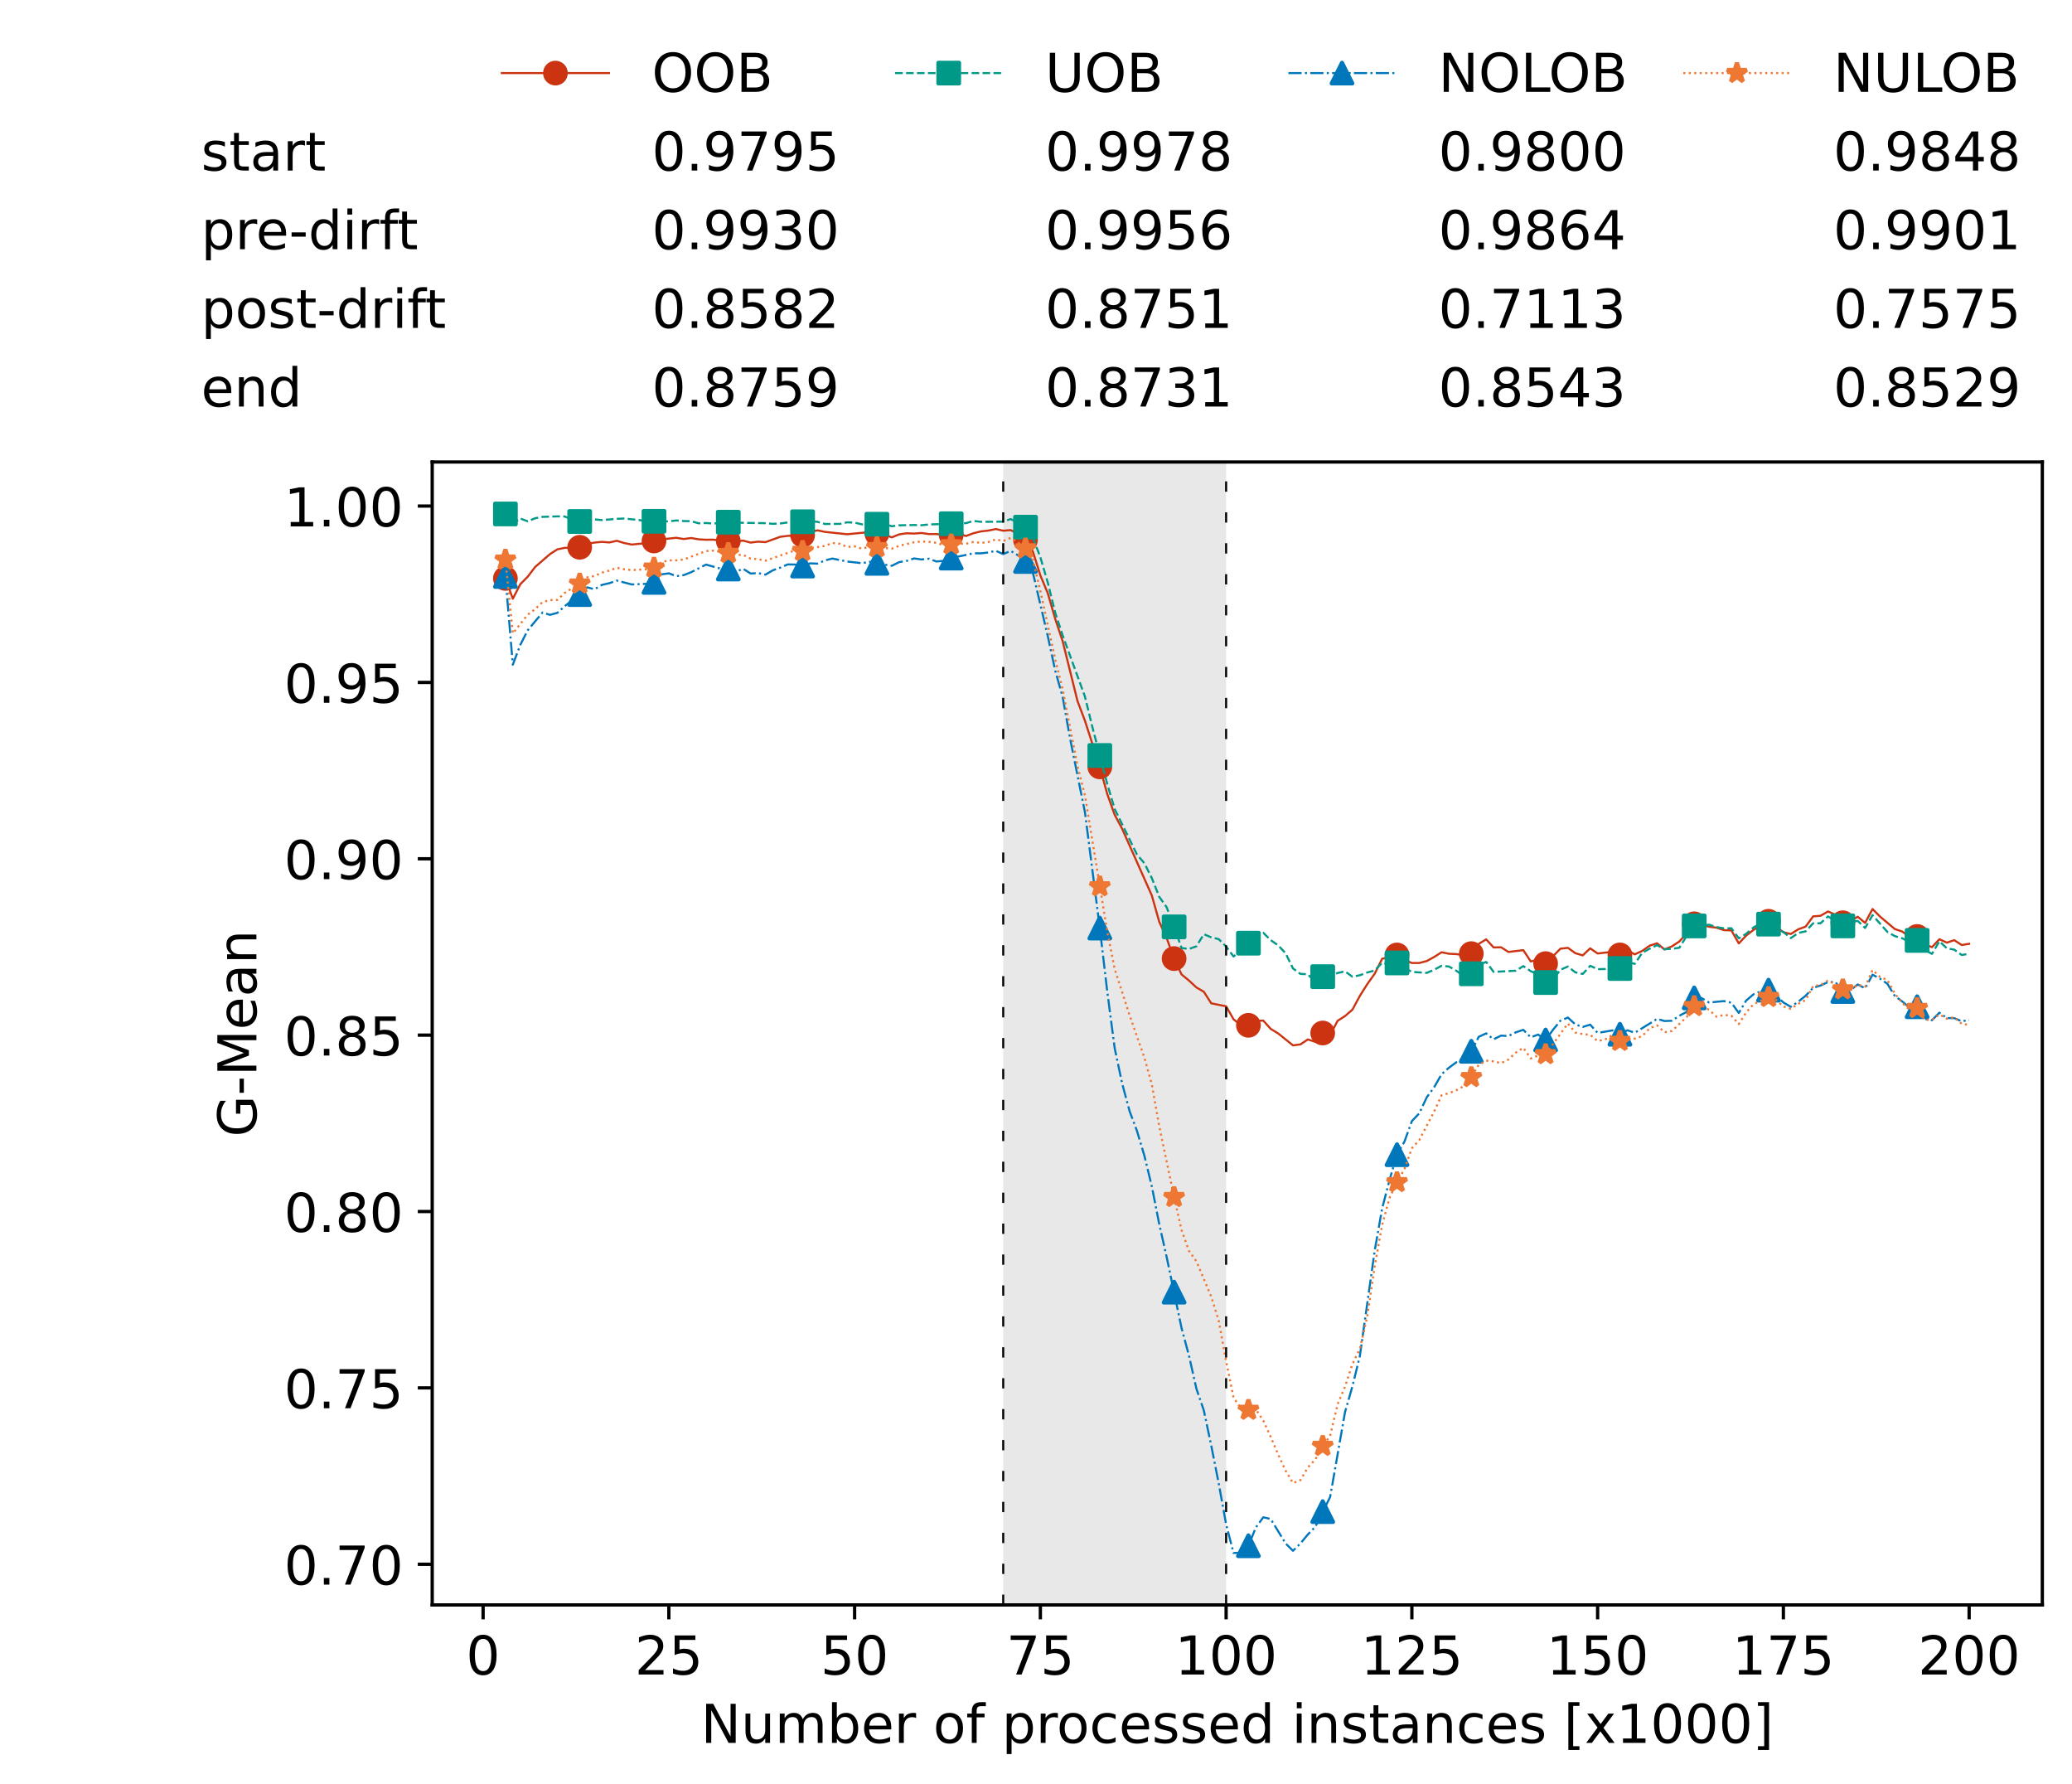 <?xml version="1.0" encoding="utf-8" standalone="no"?>
<!DOCTYPE svg PUBLIC "-//W3C//DTD SVG 1.1//EN"
  "http://www.w3.org/Graphics/SVG/1.1/DTD/svg11.dtd">
<!-- Created with matplotlib (https://matplotlib.org/) -->
<svg height="432.615pt" version="1.1" viewBox="0 0 502.65 432.615" width="502.65pt" xmlns="http://www.w3.org/2000/svg" xmlns:xlink="http://www.w3.org/1999/xlink">
 <defs>
  <style type="text/css">*{stroke-linecap:butt;stroke-linejoin:round;}</style>
 </defs>
 <g id="figure_1">
  <g id="patch_1">
   <path d="M 0 432.615 
L 502.65 432.615 
L 502.65 0 
L 0 0 
z
" style="fill:#ffffff;"/>
  </g>
  <g id="axes_1">
   <g id="patch_2">
    <path d="M 104.85 389.252 
L 495.45 389.252 
L 495.45 112.052 
L 104.85 112.052 
z
" style="fill:#ffffff;"/>
   </g>
   <g id="patch_3">
    <path clip-path="url(#p12d0614793)" d="M 297.446 389.252 
L 297.446 112.052 
L 243.372 112.052 
L 243.372 389.252 
z
" style="fill:#d3d3d3;opacity:0.5;"/>
   </g>
   <g id="matplotlib.axis_1">
    <g id="xtick_1">
     <g id="line2d_1">
      <defs>
       <path d="M 0 0 
L 0 3.5 
" id="me7b66613c9" style="stroke:#000000;stroke-width:0.8;"/>
      </defs>
      <g>
       <use style="stroke:#000000;stroke-width:0.8;" x="117.197" xlink:href="#me7b66613c9" y="389.252"/>
      </g>
     </g>
     <g id="text_1">
      <!-- 0 -->
      <g transform="translate(113.061 406.13)scale(0.13 -0.13)">
       <defs>
        <path d="M 31.781 66.406 
Q 24.172 66.406 20.328 58.906 
Q 16.5 51.422 16.5 36.375 
Q 16.5 21.391 20.328 13.891 
Q 24.172 6.391 31.781 6.391 
Q 39.453 6.391 43.281 13.891 
Q 47.125 21.391 47.125 36.375 
Q 47.125 51.422 43.281 58.906 
Q 39.453 66.406 31.781 66.406 
z
M 31.781 74.219 
Q 44.047 74.219 50.516 64.516 
Q 56.984 54.828 56.984 36.375 
Q 56.984 17.969 50.516 8.266 
Q 44.047 -1.422 31.781 -1.422 
Q 19.531 -1.422 13.062 8.266 
Q 6.594 17.969 6.594 36.375 
Q 6.594 54.828 13.062 64.516 
Q 19.531 74.219 31.781 74.219 
z
" id="DejaVuSans-48"/>
       </defs>
       <use xlink:href="#DejaVuSans-48"/>
      </g>
     </g>
    </g>
    <g id="xtick_2">
     <g id="line2d_2">
      <g>
       <use style="stroke:#000000;stroke-width:0.8;" x="162.259" xlink:href="#me7b66613c9" y="389.252"/>
      </g>
     </g>
     <g id="text_2">
      <!-- 25 -->
      <g transform="translate(153.988 406.13)scale(0.13 -0.13)">
       <defs>
        <path d="M 19.188 8.297 
L 53.609 8.297 
L 53.609 0 
L 7.328 0 
L 7.328 8.297 
Q 12.938 14.109 22.625 23.891 
Q 32.328 33.688 34.812 36.531 
Q 39.547 41.844 41.422 45.531 
Q 43.312 49.219 43.312 52.781 
Q 43.312 58.594 39.234 62.25 
Q 35.156 65.922 28.609 65.922 
Q 23.969 65.922 18.812 64.312 
Q 13.672 62.703 7.812 59.422 
L 7.812 69.391 
Q 13.766 71.781 18.938 73 
Q 24.125 74.219 28.422 74.219 
Q 39.75 74.219 46.484 68.547 
Q 53.219 62.891 53.219 53.422 
Q 53.219 48.922 51.531 44.891 
Q 49.859 40.875 45.406 35.406 
Q 44.188 33.984 37.641 27.219 
Q 31.109 20.453 19.188 8.297 
z
" id="DejaVuSans-50"/>
        <path d="M 10.797 72.906 
L 49.516 72.906 
L 49.516 64.594 
L 19.828 64.594 
L 19.828 46.734 
Q 21.969 47.469 24.109 47.828 
Q 26.266 48.188 28.422 48.188 
Q 40.625 48.188 47.75 41.5 
Q 54.891 34.812 54.891 23.391 
Q 54.891 11.625 47.562 5.094 
Q 40.234 -1.422 26.906 -1.422 
Q 22.312 -1.422 17.547 -0.641 
Q 12.797 0.141 7.719 1.703 
L 7.719 11.625 
Q 12.109 9.234 16.797 8.062 
Q 21.484 6.891 26.703 6.891 
Q 35.156 6.891 40.078 11.328 
Q 45.016 15.766 45.016 23.391 
Q 45.016 31 40.078 35.438 
Q 35.156 39.891 26.703 39.891 
Q 22.75 39.891 18.812 39.016 
Q 14.891 38.141 10.797 36.281 
z
" id="DejaVuSans-53"/>
       </defs>
       <use xlink:href="#DejaVuSans-50"/>
       <use x="63.623" xlink:href="#DejaVuSans-53"/>
      </g>
     </g>
    </g>
    <g id="xtick_3">
     <g id="line2d_3">
      <g>
       <use style="stroke:#000000;stroke-width:0.8;" x="207.322" xlink:href="#me7b66613c9" y="389.252"/>
      </g>
     </g>
     <g id="text_3">
      <!-- 50 -->
      <g transform="translate(199.05 406.13)scale(0.13 -0.13)">
       <use xlink:href="#DejaVuSans-53"/>
       <use x="63.623" xlink:href="#DejaVuSans-48"/>
      </g>
     </g>
    </g>
    <g id="xtick_4">
     <g id="line2d_4">
      <g>
       <use style="stroke:#000000;stroke-width:0.8;" x="252.384" xlink:href="#me7b66613c9" y="389.252"/>
      </g>
     </g>
     <g id="text_4">
      <!-- 75 -->
      <g transform="translate(244.113 406.13)scale(0.13 -0.13)">
       <defs>
        <path d="M 8.203 72.906 
L 55.078 72.906 
L 55.078 68.703 
L 28.609 0 
L 18.312 0 
L 43.219 64.594 
L 8.203 64.594 
z
" id="DejaVuSans-55"/>
       </defs>
       <use xlink:href="#DejaVuSans-55"/>
       <use x="63.623" xlink:href="#DejaVuSans-53"/>
      </g>
     </g>
    </g>
    <g id="xtick_5">
     <g id="line2d_5">
      <g>
       <use style="stroke:#000000;stroke-width:0.8;" x="297.446" xlink:href="#me7b66613c9" y="389.252"/>
      </g>
     </g>
     <g id="text_5">
      <!-- 100 -->
      <g transform="translate(285.039 406.13)scale(0.13 -0.13)">
       <defs>
        <path d="M 12.406 8.297 
L 28.516 8.297 
L 28.516 63.922 
L 10.984 60.406 
L 10.984 69.391 
L 28.422 72.906 
L 38.281 72.906 
L 38.281 8.297 
L 54.391 8.297 
L 54.391 0 
L 12.406 0 
z
" id="DejaVuSans-49"/>
       </defs>
       <use xlink:href="#DejaVuSans-49"/>
       <use x="63.623" xlink:href="#DejaVuSans-48"/>
       <use x="127.246" xlink:href="#DejaVuSans-48"/>
      </g>
     </g>
    </g>
    <g id="xtick_6">
     <g id="line2d_6">
      <g>
       <use style="stroke:#000000;stroke-width:0.8;" x="342.509" xlink:href="#me7b66613c9" y="389.252"/>
      </g>
     </g>
     <g id="text_6">
      <!-- 125 -->
      <g transform="translate(330.102 406.13)scale(0.13 -0.13)">
       <use xlink:href="#DejaVuSans-49"/>
       <use x="63.623" xlink:href="#DejaVuSans-50"/>
       <use x="127.246" xlink:href="#DejaVuSans-53"/>
      </g>
     </g>
    </g>
    <g id="xtick_7">
     <g id="line2d_7">
      <g>
       <use style="stroke:#000000;stroke-width:0.8;" x="387.571" xlink:href="#me7b66613c9" y="389.252"/>
      </g>
     </g>
     <g id="text_7">
      <!-- 150 -->
      <g transform="translate(375.164 406.13)scale(0.13 -0.13)">
       <use xlink:href="#DejaVuSans-49"/>
       <use x="63.623" xlink:href="#DejaVuSans-53"/>
       <use x="127.246" xlink:href="#DejaVuSans-48"/>
      </g>
     </g>
    </g>
    <g id="xtick_8">
     <g id="line2d_8">
      <g>
       <use style="stroke:#000000;stroke-width:0.8;" x="432.633" xlink:href="#me7b66613c9" y="389.252"/>
      </g>
     </g>
     <g id="text_8">
      <!-- 175 -->
      <g transform="translate(420.226 406.13)scale(0.13 -0.13)">
       <use xlink:href="#DejaVuSans-49"/>
       <use x="63.623" xlink:href="#DejaVuSans-55"/>
       <use x="127.246" xlink:href="#DejaVuSans-53"/>
      </g>
     </g>
    </g>
    <g id="xtick_9">
     <g id="line2d_9">
      <g>
       <use style="stroke:#000000;stroke-width:0.8;" x="477.695" xlink:href="#me7b66613c9" y="389.252"/>
      </g>
     </g>
     <g id="text_9">
      <!-- 200 -->
      <g transform="translate(465.289 406.13)scale(0.13 -0.13)">
       <use xlink:href="#DejaVuSans-50"/>
       <use x="63.623" xlink:href="#DejaVuSans-48"/>
       <use x="127.246" xlink:href="#DejaVuSans-48"/>
      </g>
     </g>
    </g>
    <g id="text_10">
     <!-- Number of processed instances [x1000] -->
     <g transform="translate(170.025 422.711)scale(0.13 -0.13)">
      <defs>
       <path d="M 9.812 72.906 
L 23.094 72.906 
L 55.422 11.922 
L 55.422 72.906 
L 64.984 72.906 
L 64.984 0 
L 51.703 0 
L 19.391 60.984 
L 19.391 0 
L 9.812 0 
z
" id="DejaVuSans-78"/>
       <path d="M 8.5 21.578 
L 8.5 54.688 
L 17.484 54.688 
L 17.484 21.922 
Q 17.484 14.156 20.5 10.266 
Q 23.531 6.391 29.594 6.391 
Q 36.859 6.391 41.078 11.031 
Q 45.312 15.672 45.312 23.688 
L 45.312 54.688 
L 54.297 54.688 
L 54.297 0 
L 45.312 0 
L 45.312 8.406 
Q 42.047 3.422 37.719 1 
Q 33.406 -1.422 27.688 -1.422 
Q 18.266 -1.422 13.375 4.438 
Q 8.5 10.297 8.5 21.578 
z
M 31.109 56 
z
" id="DejaVuSans-117"/>
       <path d="M 52 44.188 
Q 55.375 50.25 60.062 53.125 
Q 64.75 56 71.094 56 
Q 79.641 56 84.281 50.016 
Q 88.922 44.047 88.922 33.016 
L 88.922 0 
L 79.891 0 
L 79.891 32.719 
Q 79.891 40.578 77.094 44.375 
Q 74.312 48.188 68.609 48.188 
Q 61.625 48.188 57.562 43.547 
Q 53.516 38.922 53.516 30.906 
L 53.516 0 
L 44.484 0 
L 44.484 32.719 
Q 44.484 40.625 41.703 44.406 
Q 38.922 48.188 33.109 48.188 
Q 26.219 48.188 22.156 43.531 
Q 18.109 38.875 18.109 30.906 
L 18.109 0 
L 9.078 0 
L 9.078 54.688 
L 18.109 54.688 
L 18.109 46.188 
Q 21.188 51.219 25.484 53.609 
Q 29.781 56 35.688 56 
Q 41.656 56 45.828 52.969 
Q 50 49.953 52 44.188 
z
" id="DejaVuSans-109"/>
       <path d="M 48.688 27.297 
Q 48.688 37.203 44.609 42.844 
Q 40.531 48.484 33.406 48.484 
Q 26.266 48.484 22.188 42.844 
Q 18.109 37.203 18.109 27.297 
Q 18.109 17.391 22.188 11.75 
Q 26.266 6.109 33.406 6.109 
Q 40.531 6.109 44.609 11.75 
Q 48.688 17.391 48.688 27.297 
z
M 18.109 46.391 
Q 20.953 51.266 25.266 53.625 
Q 29.594 56 35.594 56 
Q 45.562 56 51.781 48.094 
Q 58.016 40.188 58.016 27.297 
Q 58.016 14.406 51.781 6.484 
Q 45.562 -1.422 35.594 -1.422 
Q 29.594 -1.422 25.266 0.953 
Q 20.953 3.328 18.109 8.203 
L 18.109 0 
L 9.078 0 
L 9.078 75.984 
L 18.109 75.984 
z
" id="DejaVuSans-98"/>
       <path d="M 56.203 29.594 
L 56.203 25.203 
L 14.891 25.203 
Q 15.484 15.922 20.484 11.062 
Q 25.484 6.203 34.422 6.203 
Q 39.594 6.203 44.453 7.469 
Q 49.312 8.734 54.109 11.281 
L 54.109 2.781 
Q 49.266 0.734 44.188 -0.344 
Q 39.109 -1.422 33.891 -1.422 
Q 20.797 -1.422 13.156 6.188 
Q 5.516 13.812 5.516 26.812 
Q 5.516 40.234 12.766 48.109 
Q 20.016 56 32.328 56 
Q 43.359 56 49.781 48.891 
Q 56.203 41.797 56.203 29.594 
z
M 47.219 32.234 
Q 47.125 39.594 43.094 43.984 
Q 39.062 48.391 32.422 48.391 
Q 24.906 48.391 20.391 44.141 
Q 15.875 39.891 15.188 32.172 
z
" id="DejaVuSans-101"/>
       <path d="M 41.109 46.297 
Q 39.594 47.172 37.812 47.578 
Q 36.031 48 33.891 48 
Q 26.266 48 22.188 43.047 
Q 18.109 38.094 18.109 28.812 
L 18.109 0 
L 9.078 0 
L 9.078 54.688 
L 18.109 54.688 
L 18.109 46.188 
Q 20.953 51.172 25.484 53.578 
Q 30.031 56 36.531 56 
Q 37.453 56 38.578 55.875 
Q 39.703 55.766 41.062 55.516 
z
" id="DejaVuSans-114"/>
       <path id="DejaVuSans-32"/>
       <path d="M 30.609 48.391 
Q 23.391 48.391 19.188 42.75 
Q 14.984 37.109 14.984 27.297 
Q 14.984 17.484 19.156 11.844 
Q 23.344 6.203 30.609 6.203 
Q 37.797 6.203 41.984 11.859 
Q 46.188 17.531 46.188 27.297 
Q 46.188 37.016 41.984 42.703 
Q 37.797 48.391 30.609 48.391 
z
M 30.609 56 
Q 42.328 56 49.016 48.375 
Q 55.719 40.766 55.719 27.297 
Q 55.719 13.875 49.016 6.219 
Q 42.328 -1.422 30.609 -1.422 
Q 18.844 -1.422 12.172 6.219 
Q 5.516 13.875 5.516 27.297 
Q 5.516 40.766 12.172 48.375 
Q 18.844 56 30.609 56 
z
" id="DejaVuSans-111"/>
       <path d="M 37.109 75.984 
L 37.109 68.5 
L 28.516 68.5 
Q 23.688 68.5 21.797 66.547 
Q 19.922 64.594 19.922 59.516 
L 19.922 54.688 
L 34.719 54.688 
L 34.719 47.703 
L 19.922 47.703 
L 19.922 0 
L 10.891 0 
L 10.891 47.703 
L 2.297 47.703 
L 2.297 54.688 
L 10.891 54.688 
L 10.891 58.5 
Q 10.891 67.625 15.141 71.797 
Q 19.391 75.984 28.609 75.984 
z
" id="DejaVuSans-102"/>
       <path d="M 18.109 8.203 
L 18.109 -20.797 
L 9.078 -20.797 
L 9.078 54.688 
L 18.109 54.688 
L 18.109 46.391 
Q 20.953 51.266 25.266 53.625 
Q 29.594 56 35.594 56 
Q 45.562 56 51.781 48.094 
Q 58.016 40.188 58.016 27.297 
Q 58.016 14.406 51.781 6.484 
Q 45.562 -1.422 35.594 -1.422 
Q 29.594 -1.422 25.266 0.953 
Q 20.953 3.328 18.109 8.203 
z
M 48.688 27.297 
Q 48.688 37.203 44.609 42.844 
Q 40.531 48.484 33.406 48.484 
Q 26.266 48.484 22.188 42.844 
Q 18.109 37.203 18.109 27.297 
Q 18.109 17.391 22.188 11.75 
Q 26.266 6.109 33.406 6.109 
Q 40.531 6.109 44.609 11.75 
Q 48.688 17.391 48.688 27.297 
z
" id="DejaVuSans-112"/>
       <path d="M 48.781 52.594 
L 48.781 44.188 
Q 44.969 46.297 41.141 47.344 
Q 37.312 48.391 33.406 48.391 
Q 24.656 48.391 19.812 42.844 
Q 14.984 37.312 14.984 27.297 
Q 14.984 17.281 19.812 11.734 
Q 24.656 6.203 33.406 6.203 
Q 37.312 6.203 41.141 7.25 
Q 44.969 8.297 48.781 10.406 
L 48.781 2.094 
Q 45.016 0.344 40.984 -0.531 
Q 36.969 -1.422 32.422 -1.422 
Q 20.062 -1.422 12.781 6.344 
Q 5.516 14.109 5.516 27.297 
Q 5.516 40.672 12.859 48.328 
Q 20.219 56 33.016 56 
Q 37.156 56 41.109 55.141 
Q 45.062 54.297 48.781 52.594 
z
" id="DejaVuSans-99"/>
       <path d="M 44.281 53.078 
L 44.281 44.578 
Q 40.484 46.531 36.375 47.5 
Q 32.281 48.484 27.875 48.484 
Q 21.188 48.484 17.844 46.438 
Q 14.5 44.391 14.5 40.281 
Q 14.5 37.156 16.891 35.375 
Q 19.281 33.594 26.516 31.984 
L 29.594 31.297 
Q 39.156 29.25 43.188 25.516 
Q 47.219 21.781 47.219 15.094 
Q 47.219 7.469 41.188 3.016 
Q 35.156 -1.422 24.609 -1.422 
Q 20.219 -1.422 15.453 -0.562 
Q 10.688 0.297 5.422 2 
L 5.422 11.281 
Q 10.406 8.688 15.234 7.391 
Q 20.062 6.109 24.812 6.109 
Q 31.156 6.109 34.562 8.281 
Q 37.984 10.453 37.984 14.406 
Q 37.984 18.062 35.516 20.016 
Q 33.062 21.969 24.703 23.781 
L 21.578 24.516 
Q 13.234 26.266 9.516 29.906 
Q 5.812 33.547 5.812 39.891 
Q 5.812 47.609 11.281 51.797 
Q 16.75 56 26.812 56 
Q 31.781 56 36.172 55.266 
Q 40.578 54.547 44.281 53.078 
z
" id="DejaVuSans-115"/>
       <path d="M 45.406 46.391 
L 45.406 75.984 
L 54.391 75.984 
L 54.391 0 
L 45.406 0 
L 45.406 8.203 
Q 42.578 3.328 38.25 0.953 
Q 33.938 -1.422 27.875 -1.422 
Q 17.969 -1.422 11.734 6.484 
Q 5.516 14.406 5.516 27.297 
Q 5.516 40.188 11.734 48.094 
Q 17.969 56 27.875 56 
Q 33.938 56 38.25 53.625 
Q 42.578 51.266 45.406 46.391 
z
M 14.797 27.297 
Q 14.797 17.391 18.875 11.75 
Q 22.953 6.109 30.078 6.109 
Q 37.203 6.109 41.297 11.75 
Q 45.406 17.391 45.406 27.297 
Q 45.406 37.203 41.297 42.844 
Q 37.203 48.484 30.078 48.484 
Q 22.953 48.484 18.875 42.844 
Q 14.797 37.203 14.797 27.297 
z
" id="DejaVuSans-100"/>
       <path d="M 9.422 54.688 
L 18.406 54.688 
L 18.406 0 
L 9.422 0 
z
M 9.422 75.984 
L 18.406 75.984 
L 18.406 64.594 
L 9.422 64.594 
z
" id="DejaVuSans-105"/>
       <path d="M 54.891 33.016 
L 54.891 0 
L 45.906 0 
L 45.906 32.719 
Q 45.906 40.484 42.875 44.328 
Q 39.844 48.188 33.797 48.188 
Q 26.516 48.188 22.312 43.547 
Q 18.109 38.922 18.109 30.906 
L 18.109 0 
L 9.078 0 
L 9.078 54.688 
L 18.109 54.688 
L 18.109 46.188 
Q 21.344 51.125 25.703 53.562 
Q 30.078 56 35.797 56 
Q 45.219 56 50.047 50.172 
Q 54.891 44.344 54.891 33.016 
z
" id="DejaVuSans-110"/>
       <path d="M 18.312 70.219 
L 18.312 54.688 
L 36.812 54.688 
L 36.812 47.703 
L 18.312 47.703 
L 18.312 18.016 
Q 18.312 11.328 20.141 9.422 
Q 21.969 7.516 27.594 7.516 
L 36.812 7.516 
L 36.812 0 
L 27.594 0 
Q 17.188 0 13.234 3.875 
Q 9.281 7.766 9.281 18.016 
L 9.281 47.703 
L 2.688 47.703 
L 2.688 54.688 
L 9.281 54.688 
L 9.281 70.219 
z
" id="DejaVuSans-116"/>
       <path d="M 34.281 27.484 
Q 23.391 27.484 19.188 25 
Q 14.984 22.516 14.984 16.5 
Q 14.984 11.719 18.141 8.906 
Q 21.297 6.109 26.703 6.109 
Q 34.188 6.109 38.703 11.406 
Q 43.219 16.703 43.219 25.484 
L 43.219 27.484 
z
M 52.203 31.203 
L 52.203 0 
L 43.219 0 
L 43.219 8.297 
Q 40.141 3.328 35.547 0.953 
Q 30.953 -1.422 24.312 -1.422 
Q 15.922 -1.422 10.953 3.297 
Q 6 8.016 6 15.922 
Q 6 25.141 12.172 29.828 
Q 18.359 34.516 30.609 34.516 
L 43.219 34.516 
L 43.219 35.406 
Q 43.219 41.609 39.141 45 
Q 35.062 48.391 27.688 48.391 
Q 23 48.391 18.547 47.266 
Q 14.109 46.141 10.016 43.891 
L 10.016 52.203 
Q 14.938 54.109 19.578 55.047 
Q 24.219 56 28.609 56 
Q 40.484 56 46.344 49.844 
Q 52.203 43.703 52.203 31.203 
z
" id="DejaVuSans-97"/>
       <path d="M 8.594 75.984 
L 29.297 75.984 
L 29.297 69 
L 17.578 69 
L 17.578 -6.203 
L 29.297 -6.203 
L 29.297 -13.188 
L 8.594 -13.188 
z
" id="DejaVuSans-91"/>
       <path d="M 54.891 54.688 
L 35.109 28.078 
L 55.906 0 
L 45.312 0 
L 29.391 21.484 
L 13.484 0 
L 2.875 0 
L 24.125 28.609 
L 4.688 54.688 
L 15.281 54.688 
L 29.781 35.203 
L 44.281 54.688 
z
" id="DejaVuSans-120"/>
       <path d="M 30.422 75.984 
L 30.422 -13.188 
L 9.719 -13.188 
L 9.719 -6.203 
L 21.391 -6.203 
L 21.391 69 
L 9.719 69 
L 9.719 75.984 
z
" id="DejaVuSans-93"/>
      </defs>
      <use xlink:href="#DejaVuSans-78"/>
      <use x="74.805" xlink:href="#DejaVuSans-117"/>
      <use x="138.184" xlink:href="#DejaVuSans-109"/>
      <use x="235.596" xlink:href="#DejaVuSans-98"/>
      <use x="299.072" xlink:href="#DejaVuSans-101"/>
      <use x="360.596" xlink:href="#DejaVuSans-114"/>
      <use x="401.709" xlink:href="#DejaVuSans-32"/>
      <use x="433.496" xlink:href="#DejaVuSans-111"/>
      <use x="494.678" xlink:href="#DejaVuSans-102"/>
      <use x="529.883" xlink:href="#DejaVuSans-32"/>
      <use x="561.67" xlink:href="#DejaVuSans-112"/>
      <use x="625.146" xlink:href="#DejaVuSans-114"/>
      <use x="664.01" xlink:href="#DejaVuSans-111"/>
      <use x="725.191" xlink:href="#DejaVuSans-99"/>
      <use x="780.172" xlink:href="#DejaVuSans-101"/>
      <use x="841.695" xlink:href="#DejaVuSans-115"/>
      <use x="893.795" xlink:href="#DejaVuSans-115"/>
      <use x="945.895" xlink:href="#DejaVuSans-101"/>
      <use x="1007.418" xlink:href="#DejaVuSans-100"/>
      <use x="1070.895" xlink:href="#DejaVuSans-32"/>
      <use x="1102.682" xlink:href="#DejaVuSans-105"/>
      <use x="1130.465" xlink:href="#DejaVuSans-110"/>
      <use x="1193.844" xlink:href="#DejaVuSans-115"/>
      <use x="1245.943" xlink:href="#DejaVuSans-116"/>
      <use x="1285.152" xlink:href="#DejaVuSans-97"/>
      <use x="1346.432" xlink:href="#DejaVuSans-110"/>
      <use x="1409.811" xlink:href="#DejaVuSans-99"/>
      <use x="1464.791" xlink:href="#DejaVuSans-101"/>
      <use x="1526.314" xlink:href="#DejaVuSans-115"/>
      <use x="1578.414" xlink:href="#DejaVuSans-32"/>
      <use x="1610.201" xlink:href="#DejaVuSans-91"/>
      <use x="1649.215" xlink:href="#DejaVuSans-120"/>
      <use x="1708.395" xlink:href="#DejaVuSans-49"/>
      <use x="1772.018" xlink:href="#DejaVuSans-48"/>
      <use x="1835.641" xlink:href="#DejaVuSans-48"/>
      <use x="1899.264" xlink:href="#DejaVuSans-48"/>
      <use x="1962.887" xlink:href="#DejaVuSans-93"/>
     </g>
    </g>
   </g>
   <g id="matplotlib.axis_2">
    <g id="ytick_1">
     <g id="line2d_10">
      <defs>
       <path d="M 0 0 
L -3.5 0 
" id="mda503c0aa0" style="stroke:#000000;stroke-width:0.8;"/>
      </defs>
      <g>
       <use style="stroke:#000000;stroke-width:0.8;" x="104.85" xlink:href="#mda503c0aa0" y="379.384"/>
      </g>
     </g>
     <g id="text_11">
      <!-- 0.70 -->
      <g transform="translate(68.905 384.323)scale(0.13 -0.13)">
       <defs>
        <path d="M 10.688 12.406 
L 21 12.406 
L 21 0 
L 10.688 0 
z
" id="DejaVuSans-46"/>
       </defs>
       <use xlink:href="#DejaVuSans-48"/>
       <use x="63.623" xlink:href="#DejaVuSans-46"/>
       <use x="95.41" xlink:href="#DejaVuSans-55"/>
       <use x="159.033" xlink:href="#DejaVuSans-48"/>
      </g>
     </g>
    </g>
    <g id="ytick_2">
     <g id="line2d_11">
      <g>
       <use style="stroke:#000000;stroke-width:0.8;" x="104.85" xlink:href="#mda503c0aa0" y="336.609"/>
      </g>
     </g>
     <g id="text_12">
      <!-- 0.75 -->
      <g transform="translate(68.905 341.548)scale(0.13 -0.13)">
       <use xlink:href="#DejaVuSans-48"/>
       <use x="63.623" xlink:href="#DejaVuSans-46"/>
       <use x="95.41" xlink:href="#DejaVuSans-55"/>
       <use x="159.033" xlink:href="#DejaVuSans-53"/>
      </g>
     </g>
    </g>
    <g id="ytick_3">
     <g id="line2d_12">
      <g>
       <use style="stroke:#000000;stroke-width:0.8;" x="104.85" xlink:href="#mda503c0aa0" y="293.834"/>
      </g>
     </g>
     <g id="text_13">
      <!-- 0.80 -->
      <g transform="translate(68.905 298.773)scale(0.13 -0.13)">
       <defs>
        <path d="M 31.781 34.625 
Q 24.75 34.625 20.719 30.859 
Q 16.703 27.094 16.703 20.516 
Q 16.703 13.922 20.719 10.156 
Q 24.75 6.391 31.781 6.391 
Q 38.812 6.391 42.859 10.172 
Q 46.922 13.969 46.922 20.516 
Q 46.922 27.094 42.891 30.859 
Q 38.875 34.625 31.781 34.625 
z
M 21.922 38.812 
Q 15.578 40.375 12.031 44.719 
Q 8.5 49.078 8.5 55.328 
Q 8.5 64.062 14.719 69.141 
Q 20.953 74.219 31.781 74.219 
Q 42.672 74.219 48.875 69.141 
Q 55.078 64.062 55.078 55.328 
Q 55.078 49.078 51.531 44.719 
Q 48 40.375 41.703 38.812 
Q 48.828 37.156 52.797 32.312 
Q 56.781 27.484 56.781 20.516 
Q 56.781 9.906 50.312 4.234 
Q 43.844 -1.422 31.781 -1.422 
Q 19.734 -1.422 13.25 4.234 
Q 6.781 9.906 6.781 20.516 
Q 6.781 27.484 10.781 32.312 
Q 14.797 37.156 21.922 38.812 
z
M 18.312 54.391 
Q 18.312 48.734 21.844 45.562 
Q 25.391 42.391 31.781 42.391 
Q 38.141 42.391 41.719 45.562 
Q 45.312 48.734 45.312 54.391 
Q 45.312 60.062 41.719 63.234 
Q 38.141 66.406 31.781 66.406 
Q 25.391 66.406 21.844 63.234 
Q 18.312 60.062 18.312 54.391 
z
" id="DejaVuSans-56"/>
       </defs>
       <use xlink:href="#DejaVuSans-48"/>
       <use x="63.623" xlink:href="#DejaVuSans-46"/>
       <use x="95.41" xlink:href="#DejaVuSans-56"/>
       <use x="159.033" xlink:href="#DejaVuSans-48"/>
      </g>
     </g>
    </g>
    <g id="ytick_4">
     <g id="line2d_13">
      <g>
       <use style="stroke:#000000;stroke-width:0.8;" x="104.85" xlink:href="#mda503c0aa0" y="251.059"/>
      </g>
     </g>
     <g id="text_14">
      <!-- 0.85 -->
      <g transform="translate(68.905 255.998)scale(0.13 -0.13)">
       <use xlink:href="#DejaVuSans-48"/>
       <use x="63.623" xlink:href="#DejaVuSans-46"/>
       <use x="95.41" xlink:href="#DejaVuSans-56"/>
       <use x="159.033" xlink:href="#DejaVuSans-53"/>
      </g>
     </g>
    </g>
    <g id="ytick_5">
     <g id="line2d_14">
      <g>
       <use style="stroke:#000000;stroke-width:0.8;" x="104.85" xlink:href="#mda503c0aa0" y="208.284"/>
      </g>
     </g>
     <g id="text_15">
      <!-- 0.90 -->
      <g transform="translate(68.905 213.223)scale(0.13 -0.13)">
       <defs>
        <path d="M 10.984 1.516 
L 10.984 10.5 
Q 14.703 8.734 18.5 7.812 
Q 22.312 6.891 25.984 6.891 
Q 35.75 6.891 40.891 13.453 
Q 46.047 20.016 46.781 33.406 
Q 43.953 29.203 39.594 26.953 
Q 35.25 24.703 29.984 24.703 
Q 19.047 24.703 12.672 31.312 
Q 6.297 37.938 6.297 49.422 
Q 6.297 60.641 12.938 67.422 
Q 19.578 74.219 30.609 74.219 
Q 43.266 74.219 49.922 64.516 
Q 56.594 54.828 56.594 36.375 
Q 56.594 19.141 48.406 8.859 
Q 40.234 -1.422 26.422 -1.422 
Q 22.703 -1.422 18.891 -0.688 
Q 15.094 0.047 10.984 1.516 
z
M 30.609 32.422 
Q 37.25 32.422 41.125 36.953 
Q 45.016 41.5 45.016 49.422 
Q 45.016 57.281 41.125 61.844 
Q 37.25 66.406 30.609 66.406 
Q 23.969 66.406 20.094 61.844 
Q 16.219 57.281 16.219 49.422 
Q 16.219 41.5 20.094 36.953 
Q 23.969 32.422 30.609 32.422 
z
" id="DejaVuSans-57"/>
       </defs>
       <use xlink:href="#DejaVuSans-48"/>
       <use x="63.623" xlink:href="#DejaVuSans-46"/>
       <use x="95.41" xlink:href="#DejaVuSans-57"/>
       <use x="159.033" xlink:href="#DejaVuSans-48"/>
      </g>
     </g>
    </g>
    <g id="ytick_6">
     <g id="line2d_15">
      <g>
       <use style="stroke:#000000;stroke-width:0.8;" x="104.85" xlink:href="#mda503c0aa0" y="165.509"/>
      </g>
     </g>
     <g id="text_16">
      <!-- 0.95 -->
      <g transform="translate(68.905 170.448)scale(0.13 -0.13)">
       <use xlink:href="#DejaVuSans-48"/>
       <use x="63.623" xlink:href="#DejaVuSans-46"/>
       <use x="95.41" xlink:href="#DejaVuSans-57"/>
       <use x="159.033" xlink:href="#DejaVuSans-53"/>
      </g>
     </g>
    </g>
    <g id="ytick_7">
     <g id="line2d_16">
      <g>
       <use style="stroke:#000000;stroke-width:0.8;" x="104.85" xlink:href="#mda503c0aa0" y="122.734"/>
      </g>
     </g>
     <g id="text_17">
      <!-- 1.00 -->
      <g transform="translate(68.905 127.673)scale(0.13 -0.13)">
       <use xlink:href="#DejaVuSans-49"/>
       <use x="63.623" xlink:href="#DejaVuSans-46"/>
       <use x="95.41" xlink:href="#DejaVuSans-48"/>
       <use x="159.033" xlink:href="#DejaVuSans-48"/>
      </g>
     </g>
    </g>
    <g id="text_18">
     <!-- G-Mean -->
     <g transform="translate(62.201 275.744)rotate(-90)scale(0.13 -0.13)">
      <defs>
       <path d="M 59.516 10.406 
L 59.516 29.984 
L 43.406 29.984 
L 43.406 38.094 
L 69.281 38.094 
L 69.281 6.781 
Q 63.578 2.734 56.688 0.656 
Q 49.812 -1.422 42 -1.422 
Q 24.906 -1.422 15.25 8.562 
Q 5.609 18.562 5.609 36.375 
Q 5.609 54.25 15.25 64.234 
Q 24.906 74.219 42 74.219 
Q 49.125 74.219 55.547 72.453 
Q 61.969 70.703 67.391 67.281 
L 67.391 56.781 
Q 61.922 61.422 55.766 63.766 
Q 49.609 66.109 42.828 66.109 
Q 29.438 66.109 22.719 58.641 
Q 16.016 51.172 16.016 36.375 
Q 16.016 21.625 22.719 14.156 
Q 29.438 6.688 42.828 6.688 
Q 48.047 6.688 52.141 7.594 
Q 56.25 8.5 59.516 10.406 
z
" id="DejaVuSans-71"/>
       <path d="M 4.891 31.391 
L 31.203 31.391 
L 31.203 23.391 
L 4.891 23.391 
z
" id="DejaVuSans-45"/>
       <path d="M 9.812 72.906 
L 24.516 72.906 
L 43.109 23.297 
L 61.812 72.906 
L 76.516 72.906 
L 76.516 0 
L 66.891 0 
L 66.891 64.016 
L 48.094 14.016 
L 38.188 14.016 
L 19.391 64.016 
L 19.391 0 
L 9.812 0 
z
" id="DejaVuSans-77"/>
      </defs>
      <use xlink:href="#DejaVuSans-71"/>
      <use x="77.49" xlink:href="#DejaVuSans-45"/>
      <use x="113.574" xlink:href="#DejaVuSans-77"/>
      <use x="199.854" xlink:href="#DejaVuSans-101"/>
      <use x="261.377" xlink:href="#DejaVuSans-97"/>
      <use x="322.656" xlink:href="#DejaVuSans-110"/>
     </g>
    </g>
   </g>
   <g id="line2d_17"/>
   <g id="line2d_18"/>
   <g id="line2d_19"/>
   <g id="line2d_20"/>
   <g id="line2d_21"/>
   <g id="line2d_22">
    <path clip-path="url(#p12d0614793)" d="M 122.605 140.288 
L 124.407 145.209 
L 126.21 141.706 
L 128.012 139.873 
L 129.815 137.513 
L 133.419 134.389 
L 135.222 133.23 
L 137.024 132.87 
L 138.827 132.865 
L 140.629 132.737 
L 142.432 131.943 
L 144.234 131.588 
L 146.037 131.416 
L 147.839 131.562 
L 149.642 131.16 
L 151.444 131.708 
L 153.247 132.077 
L 156.852 131.716 
L 158.654 131.208 
L 160.457 130.817 
L 164.062 130.432 
L 165.864 130.73 
L 167.667 130.487 
L 169.469 130.807 
L 171.272 130.905 
L 173.074 130.886 
L 174.877 131.142 
L 178.482 131.306 
L 180.284 131.123 
L 182.087 131.598 
L 183.889 131.37 
L 185.692 131.487 
L 189.297 130.193 
L 191.099 129.968 
L 194.704 129.811 
L 196.507 129.076 
L 198.309 128.624 
L 200.112 128.997 
L 205.519 129.573 
L 210.927 129.047 
L 212.729 129.428 
L 214.532 129.617 
L 216.334 130.331 
L 218.137 129.604 
L 219.939 129.336 
L 221.742 129.408 
L 223.544 129.271 
L 225.347 129.529 
L 227.149 129.529 
L 228.952 129.716 
L 230.754 129.75 
L 232.557 129.505 
L 234.359 129.991 
L 236.162 129.323 
L 237.964 128.885 
L 239.767 128.682 
L 241.569 128.31 
L 243.372 128.718 
L 245.174 128.564 
L 246.976 129.438 
L 248.779 130.932 
L 250.581 133.804 
L 252.384 139.563 
L 254.186 143.885 
L 255.989 150.111 
L 257.791 155.514 
L 261.396 170.041 
L 263.199 174.81 
L 266.804 185.993 
L 268.606 192.558 
L 270.409 197.614 
L 272.211 200.988 
L 279.421 217.182 
L 281.224 223.564 
L 283.026 227.523 
L 284.829 232.489 
L 286.631 236.33 
L 288.434 237.815 
L 290.236 239.488 
L 292.039 240.538 
L 293.841 243.342 
L 297.446 244.06 
L 299.249 247.219 
L 301.051 248.657 
L 302.854 248.67 
L 304.656 247.615 
L 306.459 247.528 
L 308.261 249.54 
L 310.064 250.635 
L 313.669 253.541 
L 315.471 253.299 
L 317.274 252.096 
L 319.076 252.677 
L 320.879 250.54 
L 322.681 251.036 
L 324.484 247.59 
L 326.286 246.433 
L 328.089 244.868 
L 329.891 241.531 
L 331.694 238.682 
L 333.496 236.149 
L 335.299 232.533 
L 337.101 232.137 
L 338.904 231.611 
L 340.706 232.81 
L 342.509 233.562 
L 344.311 233.556 
L 346.114 233.088 
L 347.916 232.099 
L 349.719 230.953 
L 351.521 231.322 
L 353.324 231.4 
L 355.126 231.668 
L 356.928 231.289 
L 358.731 228.919 
L 360.533 227.827 
L 362.336 229.79 
L 364.138 229.747 
L 365.941 230.881 
L 369.546 230.443 
L 371.348 233.181 
L 373.151 232.751 
L 374.953 233.709 
L 378.558 230.084 
L 380.361 229.885 
L 382.163 231.178 
L 383.966 231.712 
L 385.768 230.004 
L 387.571 231.251 
L 391.176 230.843 
L 392.978 231.6 
L 394.781 230.456 
L 396.583 231.46 
L 398.386 230.626 
L 400.188 229.364 
L 401.991 228.775 
L 403.793 230.281 
L 405.596 229.525 
L 407.398 228.335 
L 409.201 226.363 
L 411.003 224.05 
L 412.806 224.244 
L 414.608 224.769 
L 416.411 224.988 
L 418.213 225.588 
L 420.016 225.662 
L 421.818 228.812 
L 423.621 226.893 
L 425.423 225.503 
L 427.226 224.377 
L 429.028 223.44 
L 432.633 226.091 
L 434.436 226.528 
L 436.238 225.393 
L 438.041 224.733 
L 439.843 222.253 
L 441.646 222.105 
L 443.448 221.062 
L 445.251 221.853 
L 447.053 223.8 
L 448.856 223.492 
L 450.658 222.332 
L 452.461 223.84 
L 454.263 220.469 
L 456.066 222.287 
L 459.671 225.328 
L 461.473 225.93 
L 463.276 227.238 
L 465.078 227.126 
L 466.881 228.998 
L 468.683 229.723 
L 470.485 227.794 
L 472.288 228.62 
L 474.09 228.021 
L 475.893 229.202 
L 477.695 228.91 
L 477.695 228.91 
" style="fill:none;stroke:#cc3311;stroke-linecap:square;stroke-width:0.5;"/>
    <defs>
     <path d="M 0 2.5 
C 0.663 2.5 1.299 2.237 1.768 1.768 
C 2.237 1.299 2.5 0.663 2.5 0 
C 2.5 -0.663 2.237 -1.299 1.768 -1.768 
C 1.299 -2.237 0.663 -2.5 0 -2.5 
C -0.663 -2.5 -1.299 -2.237 -1.768 -1.768 
C -2.237 -1.299 -2.5 -0.663 -2.5 0 
C -2.5 0.663 -2.237 1.299 -1.768 1.768 
C -1.299 2.237 -0.663 2.5 0 2.5 
z
" id="m53f0ea1c4a" style="stroke:#cc3311;"/>
    </defs>
    <g clip-path="url(#p12d0614793)">
     <use style="fill:#cc3311;stroke:#cc3311;" x="122.605" xlink:href="#m53f0ea1c4a" y="140.288"/>
     <use style="fill:#cc3311;stroke:#cc3311;" x="140.629" xlink:href="#m53f0ea1c4a" y="132.737"/>
     <use style="fill:#cc3311;stroke:#cc3311;" x="158.654" xlink:href="#m53f0ea1c4a" y="131.208"/>
     <use style="fill:#cc3311;stroke:#cc3311;" x="176.679" xlink:href="#m53f0ea1c4a" y="131.21"/>
     <use style="fill:#cc3311;stroke:#cc3311;" x="194.704" xlink:href="#m53f0ea1c4a" y="129.811"/>
     <use style="fill:#cc3311;stroke:#cc3311;" x="212.729" xlink:href="#m53f0ea1c4a" y="129.428"/>
     <use style="fill:#cc3311;stroke:#cc3311;" x="230.754" xlink:href="#m53f0ea1c4a" y="129.75"/>
     <use style="fill:#cc3311;stroke:#cc3311;" x="248.779" xlink:href="#m53f0ea1c4a" y="130.932"/>
     <use style="fill:#cc3311;stroke:#cc3311;" x="266.804" xlink:href="#m53f0ea1c4a" y="185.993"/>
     <use style="fill:#cc3311;stroke:#cc3311;" x="284.829" xlink:href="#m53f0ea1c4a" y="232.489"/>
     <use style="fill:#cc3311;stroke:#cc3311;" x="302.854" xlink:href="#m53f0ea1c4a" y="248.67"/>
     <use style="fill:#cc3311;stroke:#cc3311;" x="320.879" xlink:href="#m53f0ea1c4a" y="250.54"/>
     <use style="fill:#cc3311;stroke:#cc3311;" x="338.904" xlink:href="#m53f0ea1c4a" y="231.611"/>
     <use style="fill:#cc3311;stroke:#cc3311;" x="356.928" xlink:href="#m53f0ea1c4a" y="231.289"/>
     <use style="fill:#cc3311;stroke:#cc3311;" x="374.953" xlink:href="#m53f0ea1c4a" y="233.709"/>
     <use style="fill:#cc3311;stroke:#cc3311;" x="392.978" xlink:href="#m53f0ea1c4a" y="231.6"/>
     <use style="fill:#cc3311;stroke:#cc3311;" x="411.003" xlink:href="#m53f0ea1c4a" y="224.05"/>
     <use style="fill:#cc3311;stroke:#cc3311;" x="429.028" xlink:href="#m53f0ea1c4a" y="223.44"/>
     <use style="fill:#cc3311;stroke:#cc3311;" x="447.053" xlink:href="#m53f0ea1c4a" y="223.8"/>
     <use style="fill:#cc3311;stroke:#cc3311;" x="465.078" xlink:href="#m53f0ea1c4a" y="227.126"/>
    </g>
   </g>
   <g id="line2d_23"/>
   <g id="line2d_24"/>
   <g id="line2d_25"/>
   <g id="line2d_26"/>
   <g id="line2d_27">
    <path clip-path="url(#p12d0614793)" d="M 122.605 124.652 
L 124.407 127.004 
L 126.21 125.741 
L 128.012 126.434 
L 129.815 125.694 
L 131.617 125.357 
L 135.222 125.235 
L 137.024 125.273 
L 138.827 126.028 
L 140.629 126.478 
L 144.234 125.975 
L 146.037 126.137 
L 149.642 125.831 
L 151.444 125.762 
L 155.049 126.12 
L 156.852 126.458 
L 162.259 126.448 
L 164.062 126.23 
L 165.864 126.372 
L 167.667 126.396 
L 169.469 126.919 
L 171.272 126.847 
L 173.074 126.98 
L 176.679 126.654 
L 180.284 126.797 
L 185.692 126.889 
L 187.494 127.048 
L 189.297 126.963 
L 191.099 126.713 
L 192.902 126.324 
L 194.704 126.54 
L 196.507 126.363 
L 198.309 126.566 
L 200.112 127.084 
L 203.717 127.061 
L 205.519 126.682 
L 207.322 126.754 
L 209.124 127.183 
L 210.927 126.917 
L 212.729 127.142 
L 214.532 127.117 
L 216.334 127.631 
L 218.137 127.406 
L 221.742 127.334 
L 223.544 127.389 
L 225.347 127.2 
L 230.754 127.021 
L 234.359 126.879 
L 236.162 126.339 
L 237.964 126.559 
L 243.372 126.523 
L 245.174 125.891 
L 246.976 126.79 
L 248.779 127.856 
L 250.581 130.42 
L 252.384 135.162 
L 254.186 141.311 
L 255.989 148.609 
L 257.791 154.101 
L 263.199 168.946 
L 265.001 176.339 
L 268.606 190.122 
L 270.409 196.203 
L 275.816 207.251 
L 277.619 209.372 
L 279.421 212.953 
L 281.224 217.513 
L 283.026 220.047 
L 284.829 224.799 
L 286.631 229.924 
L 288.434 230.157 
L 290.236 229.519 
L 292.039 226.577 
L 293.841 227.332 
L 295.644 227.774 
L 297.446 229.556 
L 299.249 231.99 
L 301.051 230.458 
L 302.854 228.751 
L 304.656 226.77 
L 306.459 226.231 
L 308.261 228.011 
L 310.064 229.276 
L 311.866 231.185 
L 313.669 234.885 
L 315.471 236.206 
L 317.274 236.283 
L 319.076 238.208 
L 320.879 236.871 
L 322.681 236.798 
L 324.484 235.987 
L 326.286 235.588 
L 328.089 236.882 
L 329.891 236.528 
L 331.694 235.857 
L 333.496 235.379 
L 335.299 233.5 
L 337.101 233.995 
L 338.904 233.544 
L 340.706 234.723 
L 342.509 235.718 
L 346.114 235.957 
L 347.916 235.2 
L 349.719 234.236 
L 351.521 234.423 
L 353.324 235.46 
L 355.126 236.808 
L 356.928 236.176 
L 358.731 233.938 
L 360.533 233.31 
L 362.336 235.712 
L 367.743 235.434 
L 369.546 234.315 
L 371.348 235.545 
L 373.151 236.358 
L 374.953 238.294 
L 376.756 237.54 
L 378.558 235.2 
L 380.361 234.414 
L 382.163 235.83 
L 383.966 236.218 
L 385.768 234.238 
L 387.571 235.06 
L 389.373 235.018 
L 391.176 234.688 
L 392.978 234.888 
L 394.781 233.364 
L 396.583 233.763 
L 398.386 231.095 
L 400.188 230.092 
L 401.991 229.233 
L 403.793 230.208 
L 405.596 230.119 
L 407.398 229.866 
L 409.201 226.968 
L 411.003 224.569 
L 412.806 224.486 
L 414.608 224.272 
L 416.411 224.847 
L 418.213 225.158 
L 420.016 225.131 
L 421.818 227.586 
L 423.621 226.465 
L 425.423 224.904 
L 427.226 223.944 
L 429.028 224.126 
L 432.633 226.043 
L 434.436 227.525 
L 436.238 226.274 
L 438.041 225.88 
L 439.843 223.942 
L 441.646 223.924 
L 443.448 222.257 
L 447.053 224.553 
L 448.856 223.709 
L 450.658 223.344 
L 452.461 225.064 
L 454.263 221.955 
L 457.868 226.024 
L 459.671 227.039 
L 461.473 227.563 
L 463.276 228.515 
L 465.078 228.078 
L 466.881 230.355 
L 468.683 231.347 
L 470.485 228.28 
L 472.288 230.002 
L 474.09 230.325 
L 475.893 231.622 
L 477.695 231.319 
L 477.695 231.319 
" style="fill:none;stroke:#009988;stroke-dasharray:1.85,0.8;stroke-dashoffset:0;stroke-width:0.5;"/>
    <defs>
     <path d="M -2.5 2.5 
L 2.5 2.5 
L 2.5 -2.5 
L -2.5 -2.5 
z
" id="mbfe6c5583d" style="stroke:#009988;stroke-linejoin:miter;"/>
    </defs>
    <g clip-path="url(#p12d0614793)">
     <use style="fill:#009988;stroke:#009988;stroke-linejoin:miter;" x="122.605" xlink:href="#mbfe6c5583d" y="124.652"/>
     <use style="fill:#009988;stroke:#009988;stroke-linejoin:miter;" x="140.629" xlink:href="#mbfe6c5583d" y="126.478"/>
     <use style="fill:#009988;stroke:#009988;stroke-linejoin:miter;" x="158.654" xlink:href="#mbfe6c5583d" y="126.433"/>
     <use style="fill:#009988;stroke:#009988;stroke-linejoin:miter;" x="176.679" xlink:href="#mbfe6c5583d" y="126.654"/>
     <use style="fill:#009988;stroke:#009988;stroke-linejoin:miter;" x="194.704" xlink:href="#mbfe6c5583d" y="126.54"/>
     <use style="fill:#009988;stroke:#009988;stroke-linejoin:miter;" x="212.729" xlink:href="#mbfe6c5583d" y="127.142"/>
     <use style="fill:#009988;stroke:#009988;stroke-linejoin:miter;" x="230.754" xlink:href="#mbfe6c5583d" y="127.021"/>
     <use style="fill:#009988;stroke:#009988;stroke-linejoin:miter;" x="248.779" xlink:href="#mbfe6c5583d" y="127.856"/>
     <use style="fill:#009988;stroke:#009988;stroke-linejoin:miter;" x="266.804" xlink:href="#mbfe6c5583d" y="183.231"/>
     <use style="fill:#009988;stroke:#009988;stroke-linejoin:miter;" x="284.829" xlink:href="#mbfe6c5583d" y="224.799"/>
     <use style="fill:#009988;stroke:#009988;stroke-linejoin:miter;" x="302.854" xlink:href="#mbfe6c5583d" y="228.751"/>
     <use style="fill:#009988;stroke:#009988;stroke-linejoin:miter;" x="320.879" xlink:href="#mbfe6c5583d" y="236.871"/>
     <use style="fill:#009988;stroke:#009988;stroke-linejoin:miter;" x="338.904" xlink:href="#mbfe6c5583d" y="233.544"/>
     <use style="fill:#009988;stroke:#009988;stroke-linejoin:miter;" x="356.928" xlink:href="#mbfe6c5583d" y="236.176"/>
     <use style="fill:#009988;stroke:#009988;stroke-linejoin:miter;" x="374.953" xlink:href="#mbfe6c5583d" y="238.294"/>
     <use style="fill:#009988;stroke:#009988;stroke-linejoin:miter;" x="392.978" xlink:href="#mbfe6c5583d" y="234.888"/>
     <use style="fill:#009988;stroke:#009988;stroke-linejoin:miter;" x="411.003" xlink:href="#mbfe6c5583d" y="224.569"/>
     <use style="fill:#009988;stroke:#009988;stroke-linejoin:miter;" x="429.028" xlink:href="#mbfe6c5583d" y="224.126"/>
     <use style="fill:#009988;stroke:#009988;stroke-linejoin:miter;" x="447.053" xlink:href="#mbfe6c5583d" y="224.553"/>
     <use style="fill:#009988;stroke:#009988;stroke-linejoin:miter;" x="465.078" xlink:href="#mbfe6c5583d" y="228.078"/>
    </g>
   </g>
   <g id="line2d_28"/>
   <g id="line2d_29"/>
   <g id="line2d_30"/>
   <g id="line2d_31"/>
   <g id="line2d_32">
    <path clip-path="url(#p12d0614793)" d="M 122.605 139.817 
L 124.407 161.215 
L 126.21 156.423 
L 128.012 152.873 
L 131.617 148.556 
L 133.419 149.124 
L 135.222 148.627 
L 137.024 146.996 
L 140.629 144.208 
L 142.432 142.458 
L 144.234 142.903 
L 146.037 141.856 
L 147.839 141.435 
L 149.642 140.809 
L 153.247 141.747 
L 156.852 141.601 
L 158.654 141.251 
L 160.457 139.301 
L 162.259 139.053 
L 164.062 139.73 
L 165.864 139.491 
L 167.667 138.779 
L 171.272 136.931 
L 174.877 137.938 
L 176.679 138.007 
L 178.482 138.64 
L 180.284 137.954 
L 182.087 139.097 
L 183.889 138.994 
L 185.692 139.371 
L 187.494 138.315 
L 189.297 137.671 
L 191.099 136.887 
L 192.902 136.92 
L 194.704 137.289 
L 196.507 136.639 
L 198.309 136.7 
L 200.112 135.919 
L 201.914 135.465 
L 205.519 136.188 
L 209.124 136.596 
L 210.927 136.249 
L 212.729 136.629 
L 216.334 137.232 
L 218.137 136.331 
L 219.939 136.034 
L 221.742 135.437 
L 223.544 135.687 
L 225.347 135.51 
L 227.149 136.181 
L 228.952 136.027 
L 230.754 135.356 
L 236.162 134.199 
L 237.964 134.202 
L 239.767 133.997 
L 241.569 133.585 
L 243.372 134.388 
L 245.174 133.606 
L 246.976 134.693 
L 248.779 136.167 
L 250.581 138.942 
L 254.186 154.317 
L 255.989 162.651 
L 257.791 169.042 
L 259.594 179.145 
L 263.199 197.014 
L 266.804 225.091 
L 268.606 240.448 
L 270.409 254.202 
L 272.211 262.737 
L 274.014 269.451 
L 275.816 274.278 
L 277.619 280.303 
L 279.421 287.747 
L 281.224 296.904 
L 283.026 304.893 
L 286.631 322.094 
L 288.434 328.787 
L 290.236 336.801 
L 292.039 342.082 
L 293.841 350.628 
L 295.644 359.761 
L 297.446 369.693 
L 299.249 376.652 
L 301.051 376.585 
L 302.854 374.897 
L 304.656 370.463 
L 306.459 367.999 
L 308.261 368.407 
L 311.866 374.332 
L 313.669 376.12 
L 315.471 374.344 
L 317.274 372.16 
L 319.076 370.306 
L 322.681 363.075 
L 326.286 342.505 
L 328.089 336.22 
L 329.891 328.883 
L 333.496 303.289 
L 335.299 293.085 
L 337.101 286.134 
L 338.904 280.056 
L 340.706 276.886 
L 342.509 271.91 
L 344.311 270.012 
L 346.114 266.142 
L 347.916 263.692 
L 349.719 260.529 
L 351.521 258.94 
L 353.324 257.617 
L 355.126 256.597 
L 356.928 254.969 
L 358.731 251.463 
L 360.533 250.628 
L 362.336 252.072 
L 364.138 251.174 
L 365.941 251.267 
L 367.743 250.369 
L 369.546 249.768 
L 371.348 251.576 
L 373.151 250.918 
L 374.953 252.235 
L 376.756 249.751 
L 378.558 247.54 
L 380.361 246.792 
L 382.163 248.461 
L 383.966 249.07 
L 385.768 248.51 
L 387.571 250.523 
L 391.176 249.904 
L 392.978 250.843 
L 394.781 249.877 
L 396.583 250.471 
L 400.188 248.26 
L 401.991 247.105 
L 403.793 247.637 
L 405.596 247.563 
L 407.398 246.351 
L 409.201 245.41 
L 411.003 242.029 
L 412.806 242.077 
L 414.608 243.151 
L 418.213 242.794 
L 420.016 243.188 
L 421.818 245.683 
L 423.621 242.656 
L 425.423 241.128 
L 427.226 240.402 
L 429.028 240.148 
L 430.831 241.523 
L 432.633 243.132 
L 434.436 244.191 
L 436.238 242.951 
L 438.041 241.497 
L 439.843 239.571 
L 441.646 239.029 
L 443.448 238.192 
L 445.251 238.183 
L 447.053 240.468 
L 448.856 240.188 
L 450.658 238.766 
L 452.461 239.706 
L 454.263 236.396 
L 456.066 237.335 
L 457.868 238.612 
L 459.671 241.565 
L 461.473 242.894 
L 463.276 244.421 
L 465.078 244.168 
L 466.881 247.131 
L 468.683 247.441 
L 470.485 245.611 
L 472.288 246.92 
L 474.09 246.934 
L 475.893 247.691 
L 477.695 247.404 
L 477.695 247.404 
" style="fill:none;stroke:#0077bb;stroke-dasharray:3.2,0.8,0.5,0.8;stroke-dashoffset:0;stroke-width:0.5;"/>
    <defs>
     <path d="M 0 -2.5 
L -2.5 2.5 
L 2.5 2.5 
z
" id="mc6063f2b30" style="stroke:#0077bb;stroke-linejoin:miter;"/>
    </defs>
    <g clip-path="url(#p12d0614793)">
     <use style="fill:#0077bb;stroke:#0077bb;stroke-linejoin:miter;" x="122.605" xlink:href="#mc6063f2b30" y="139.817"/>
     <use style="fill:#0077bb;stroke:#0077bb;stroke-linejoin:miter;" x="140.629" xlink:href="#mc6063f2b30" y="144.208"/>
     <use style="fill:#0077bb;stroke:#0077bb;stroke-linejoin:miter;" x="158.654" xlink:href="#mc6063f2b30" y="141.251"/>
     <use style="fill:#0077bb;stroke:#0077bb;stroke-linejoin:miter;" x="176.679" xlink:href="#mc6063f2b30" y="138.007"/>
     <use style="fill:#0077bb;stroke:#0077bb;stroke-linejoin:miter;" x="194.704" xlink:href="#mc6063f2b30" y="137.289"/>
     <use style="fill:#0077bb;stroke:#0077bb;stroke-linejoin:miter;" x="212.729" xlink:href="#mc6063f2b30" y="136.629"/>
     <use style="fill:#0077bb;stroke:#0077bb;stroke-linejoin:miter;" x="230.754" xlink:href="#mc6063f2b30" y="135.356"/>
     <use style="fill:#0077bb;stroke:#0077bb;stroke-linejoin:miter;" x="248.779" xlink:href="#mc6063f2b30" y="136.167"/>
     <use style="fill:#0077bb;stroke:#0077bb;stroke-linejoin:miter;" x="266.804" xlink:href="#mc6063f2b30" y="225.091"/>
     <use style="fill:#0077bb;stroke:#0077bb;stroke-linejoin:miter;" x="284.829" xlink:href="#mc6063f2b30" y="313.391"/>
     <use style="fill:#0077bb;stroke:#0077bb;stroke-linejoin:miter;" x="302.854" xlink:href="#mc6063f2b30" y="374.897"/>
     <use style="fill:#0077bb;stroke:#0077bb;stroke-linejoin:miter;" x="320.879" xlink:href="#mc6063f2b30" y="366.616"/>
     <use style="fill:#0077bb;stroke:#0077bb;stroke-linejoin:miter;" x="338.904" xlink:href="#mc6063f2b30" y="280.056"/>
     <use style="fill:#0077bb;stroke:#0077bb;stroke-linejoin:miter;" x="356.928" xlink:href="#mc6063f2b30" y="254.969"/>
     <use style="fill:#0077bb;stroke:#0077bb;stroke-linejoin:miter;" x="374.953" xlink:href="#mc6063f2b30" y="252.235"/>
     <use style="fill:#0077bb;stroke:#0077bb;stroke-linejoin:miter;" x="392.978" xlink:href="#mc6063f2b30" y="250.843"/>
     <use style="fill:#0077bb;stroke:#0077bb;stroke-linejoin:miter;" x="411.003" xlink:href="#mc6063f2b30" y="242.029"/>
     <use style="fill:#0077bb;stroke:#0077bb;stroke-linejoin:miter;" x="429.028" xlink:href="#mc6063f2b30" y="240.148"/>
     <use style="fill:#0077bb;stroke:#0077bb;stroke-linejoin:miter;" x="447.053" xlink:href="#mc6063f2b30" y="240.468"/>
     <use style="fill:#0077bb;stroke:#0077bb;stroke-linejoin:miter;" x="465.078" xlink:href="#mc6063f2b30" y="244.168"/>
    </g>
   </g>
   <g id="line2d_33"/>
   <g id="line2d_34"/>
   <g id="line2d_35"/>
   <g id="line2d_36"/>
   <g id="line2d_37">
    <path clip-path="url(#p12d0614793)" d="M 122.605 135.757 
L 124.407 153.621 
L 128.012 149.076 
L 129.815 147.741 
L 131.617 146.025 
L 133.419 145.541 
L 135.222 145.493 
L 137.024 143.77 
L 140.629 141.569 
L 142.432 140.038 
L 144.234 139.7 
L 146.037 138.881 
L 147.839 138.372 
L 149.642 137.696 
L 151.444 138.067 
L 153.247 138.263 
L 156.852 138.077 
L 158.654 137.701 
L 160.457 136.354 
L 162.259 135.913 
L 164.062 135.895 
L 165.864 135.702 
L 171.272 133.651 
L 173.074 133.564 
L 176.679 134.142 
L 178.482 134.619 
L 180.284 134.563 
L 182.087 135.498 
L 183.889 135.609 
L 185.692 135.987 
L 192.902 133.467 
L 194.704 133.65 
L 196.507 132.953 
L 200.112 132.408 
L 201.914 131.689 
L 203.717 131.892 
L 205.519 132.654 
L 207.322 132.498 
L 209.124 133.084 
L 210.927 132.56 
L 216.334 133.075 
L 218.137 132.383 
L 221.742 131.512 
L 223.544 131.335 
L 225.347 131.418 
L 227.149 131.656 
L 228.952 132.251 
L 232.557 131.875 
L 234.359 131.878 
L 236.162 131.448 
L 237.964 131.669 
L 239.767 131.467 
L 241.569 130.813 
L 243.372 131.222 
L 245.174 130.456 
L 246.976 131.566 
L 248.779 133.038 
L 250.581 135.777 
L 252.384 143.349 
L 255.989 159.923 
L 257.791 167.167 
L 261.396 185.776 
L 263.199 192.9 
L 268.606 225.886 
L 270.409 234.999 
L 274.014 246.19 
L 277.619 256.514 
L 279.421 262.99 
L 281.224 273.17 
L 284.829 290.356 
L 286.631 298.316 
L 288.434 303.376 
L 290.236 305.893 
L 293.841 314.499 
L 295.644 320.298 
L 297.446 330.16 
L 299.249 338.951 
L 301.051 341.623 
L 302.854 341.967 
L 304.656 341.846 
L 306.459 344.525 
L 308.261 348.488 
L 310.064 352.728 
L 311.866 356.661 
L 313.669 359.699 
L 315.471 358.978 
L 317.274 355.893 
L 319.076 353.991 
L 320.879 350.718 
L 322.681 348.25 
L 324.484 340.632 
L 326.286 336.339 
L 328.089 330.824 
L 329.891 327.115 
L 331.694 319.254 
L 333.496 307.107 
L 335.299 297.051 
L 337.101 290.513 
L 338.904 286.748 
L 340.706 283.525 
L 342.509 278.504 
L 344.311 276.494 
L 347.916 269.575 
L 349.719 265.648 
L 351.521 265.121 
L 353.324 264.405 
L 355.126 263.395 
L 356.928 261.271 
L 358.731 258.248 
L 360.533 257.24 
L 362.336 257.42 
L 364.138 257.851 
L 365.941 256.963 
L 367.743 255.27 
L 369.546 254.126 
L 371.348 256.707 
L 373.151 255.991 
L 374.953 255.709 
L 380.361 248.231 
L 382.163 250.433 
L 383.966 250.807 
L 385.768 250.988 
L 387.571 252.489 
L 389.373 252.101 
L 391.176 251.022 
L 392.978 252.486 
L 394.781 251.652 
L 396.583 251.893 
L 398.386 251.298 
L 400.188 249.392 
L 401.991 248.674 
L 403.793 250.364 
L 405.596 250.057 
L 409.201 246.638 
L 411.003 244.051 
L 412.806 243.854 
L 414.608 244.928 
L 416.411 246.594 
L 418.213 246.146 
L 420.016 246.344 
L 421.818 248.38 
L 423.621 245.502 
L 425.423 243.533 
L 429.028 241.835 
L 430.831 242.498 
L 432.633 244.101 
L 434.436 244.68 
L 436.238 243.462 
L 438.041 242.541 
L 439.843 239.163 
L 441.646 238.896 
L 443.448 237.797 
L 445.251 238.731 
L 447.053 239.984 
L 448.856 240.223 
L 450.658 238.801 
L 452.461 239.314 
L 454.263 235.264 
L 456.066 236.932 
L 457.868 237.677 
L 459.671 240.989 
L 461.473 243.239 
L 463.276 244.947 
L 465.078 244.508 
L 466.881 247.319 
L 468.683 247.356 
L 470.485 246.034 
L 472.288 247.068 
L 474.09 246.73 
L 475.893 248.306 
L 477.695 248.57 
L 477.695 248.57 
" style="fill:none;stroke:#ee7733;stroke-dasharray:0.5,0.825;stroke-dashoffset:0;stroke-width:0.5;"/>
    <defs>
     <path d="M 0 -2.5 
L -0.561 -0.773 
L -2.378 -0.773 
L -0.908 0.295 
L -1.469 2.023 
L -0 0.955 
L 1.469 2.023 
L 0.908 0.295 
L 2.378 -0.773 
L 0.561 -0.773 
z
" id="m0ca5cd7bda" style="stroke:#ee7733;stroke-linejoin:bevel;"/>
    </defs>
    <g clip-path="url(#p12d0614793)">
     <use style="fill:#ee7733;stroke:#ee7733;stroke-linejoin:bevel;" x="122.605" xlink:href="#m0ca5cd7bda" y="135.757"/>
     <use style="fill:#ee7733;stroke:#ee7733;stroke-linejoin:bevel;" x="140.629" xlink:href="#m0ca5cd7bda" y="141.569"/>
     <use style="fill:#ee7733;stroke:#ee7733;stroke-linejoin:bevel;" x="158.654" xlink:href="#m0ca5cd7bda" y="137.701"/>
     <use style="fill:#ee7733;stroke:#ee7733;stroke-linejoin:bevel;" x="176.679" xlink:href="#m0ca5cd7bda" y="134.142"/>
     <use style="fill:#ee7733;stroke:#ee7733;stroke-linejoin:bevel;" x="194.704" xlink:href="#m0ca5cd7bda" y="133.65"/>
     <use style="fill:#ee7733;stroke:#ee7733;stroke-linejoin:bevel;" x="212.729" xlink:href="#m0ca5cd7bda" y="132.734"/>
     <use style="fill:#ee7733;stroke:#ee7733;stroke-linejoin:bevel;" x="230.754" xlink:href="#m0ca5cd7bda" y="132.044"/>
     <use style="fill:#ee7733;stroke:#ee7733;stroke-linejoin:bevel;" x="248.779" xlink:href="#m0ca5cd7bda" y="133.038"/>
     <use style="fill:#ee7733;stroke:#ee7733;stroke-linejoin:bevel;" x="266.804" xlink:href="#m0ca5cd7bda" y="214.997"/>
     <use style="fill:#ee7733;stroke:#ee7733;stroke-linejoin:bevel;" x="284.829" xlink:href="#m0ca5cd7bda" y="290.356"/>
     <use style="fill:#ee7733;stroke:#ee7733;stroke-linejoin:bevel;" x="302.854" xlink:href="#m0ca5cd7bda" y="341.967"/>
     <use style="fill:#ee7733;stroke:#ee7733;stroke-linejoin:bevel;" x="320.879" xlink:href="#m0ca5cd7bda" y="350.718"/>
     <use style="fill:#ee7733;stroke:#ee7733;stroke-linejoin:bevel;" x="338.904" xlink:href="#m0ca5cd7bda" y="286.748"/>
     <use style="fill:#ee7733;stroke:#ee7733;stroke-linejoin:bevel;" x="356.928" xlink:href="#m0ca5cd7bda" y="261.271"/>
     <use style="fill:#ee7733;stroke:#ee7733;stroke-linejoin:bevel;" x="374.953" xlink:href="#m0ca5cd7bda" y="255.709"/>
     <use style="fill:#ee7733;stroke:#ee7733;stroke-linejoin:bevel;" x="392.978" xlink:href="#m0ca5cd7bda" y="252.486"/>
     <use style="fill:#ee7733;stroke:#ee7733;stroke-linejoin:bevel;" x="411.003" xlink:href="#m0ca5cd7bda" y="244.051"/>
     <use style="fill:#ee7733;stroke:#ee7733;stroke-linejoin:bevel;" x="429.028" xlink:href="#m0ca5cd7bda" y="241.835"/>
     <use style="fill:#ee7733;stroke:#ee7733;stroke-linejoin:bevel;" x="447.053" xlink:href="#m0ca5cd7bda" y="239.984"/>
     <use style="fill:#ee7733;stroke:#ee7733;stroke-linejoin:bevel;" x="465.078" xlink:href="#m0ca5cd7bda" y="244.508"/>
    </g>
   </g>
   <g id="line2d_38"/>
   <g id="line2d_39"/>
   <g id="line2d_40"/>
   <g id="line2d_41"/>
   <g id="line2d_42">
    <path clip-path="url(#p12d0614793)" d="M 243.372 389.252 
L 243.372 112.052 
" style="fill:none;stroke:#000000;stroke-dasharray:2.5,5;stroke-dashoffset:0;stroke-width:0.5;"/>
   </g>
   <g id="line2d_43">
    <path clip-path="url(#p12d0614793)" d="M 297.446 389.252 
L 297.446 112.052 
" style="fill:none;stroke:#000000;stroke-dasharray:2.5,5;stroke-dashoffset:0;stroke-width:0.5;"/>
   </g>
   <g id="patch_4">
    <path d="M 104.85 389.252 
L 104.85 112.052 
" style="fill:none;stroke:#000000;stroke-linecap:square;stroke-linejoin:miter;stroke-width:0.8;"/>
   </g>
   <g id="patch_5">
    <path d="M 495.45 389.252 
L 495.45 112.052 
" style="fill:none;stroke:#000000;stroke-linecap:square;stroke-linejoin:miter;stroke-width:0.8;"/>
   </g>
   <g id="patch_6">
    <path d="M 104.85 389.252 
L 495.45 389.252 
" style="fill:none;stroke:#000000;stroke-linecap:square;stroke-linejoin:miter;stroke-width:0.8;"/>
   </g>
   <g id="patch_7">
    <path d="M 104.85 112.052 
L 495.45 112.052 
" style="fill:none;stroke:#000000;stroke-linecap:square;stroke-linejoin:miter;stroke-width:0.8;"/>
   </g>
   <g id="legend_1">
    <g id="line2d_44"/>
    <g id="line2d_45"/>
    <g id="text_19">
     <!--   -->
     <g transform="translate(48.8 22.278)scale(0.13 -0.13)">
      <use xlink:href="#DejaVuSans-32"/>
     </g>
    </g>
    <g id="line2d_46"/>
    <g id="line2d_47"/>
    <g id="text_20">
     <!-- start -->
     <g transform="translate(48.8 41.36)scale(0.13 -0.13)">
      <use xlink:href="#DejaVuSans-115"/>
      <use x="52.1" xlink:href="#DejaVuSans-116"/>
      <use x="91.309" xlink:href="#DejaVuSans-97"/>
      <use x="152.588" xlink:href="#DejaVuSans-114"/>
      <use x="193.701" xlink:href="#DejaVuSans-116"/>
     </g>
    </g>
    <g id="line2d_48"/>
    <g id="line2d_49"/>
    <g id="text_21">
     <!-- pre-dirft -->
     <g transform="translate(48.8 60.441)scale(0.13 -0.13)">
      <use xlink:href="#DejaVuSans-112"/>
      <use x="63.477" xlink:href="#DejaVuSans-114"/>
      <use x="102.34" xlink:href="#DejaVuSans-101"/>
      <use x="163.863" xlink:href="#DejaVuSans-45"/>
      <use x="199.947" xlink:href="#DejaVuSans-100"/>
      <use x="263.424" xlink:href="#DejaVuSans-105"/>
      <use x="291.207" xlink:href="#DejaVuSans-114"/>
      <use x="332.32" xlink:href="#DejaVuSans-102"/>
      <use x="365.775" xlink:href="#DejaVuSans-116"/>
     </g>
    </g>
    <g id="line2d_50"/>
    <g id="line2d_51"/>
    <g id="text_22">
     <!-- post-drift -->
     <g transform="translate(48.8 79.523)scale(0.13 -0.13)">
      <use xlink:href="#DejaVuSans-112"/>
      <use x="63.477" xlink:href="#DejaVuSans-111"/>
      <use x="124.658" xlink:href="#DejaVuSans-115"/>
      <use x="176.758" xlink:href="#DejaVuSans-116"/>
      <use x="215.967" xlink:href="#DejaVuSans-45"/>
      <use x="252.051" xlink:href="#DejaVuSans-100"/>
      <use x="315.527" xlink:href="#DejaVuSans-114"/>
      <use x="356.641" xlink:href="#DejaVuSans-105"/>
      <use x="384.424" xlink:href="#DejaVuSans-102"/>
      <use x="417.879" xlink:href="#DejaVuSans-116"/>
     </g>
    </g>
    <g id="line2d_52"/>
    <g id="line2d_53"/>
    <g id="text_23">
     <!-- end -->
     <g transform="translate(48.8 98.604)scale(0.13 -0.13)">
      <use xlink:href="#DejaVuSans-101"/>
      <use x="61.523" xlink:href="#DejaVuSans-110"/>
      <use x="124.902" xlink:href="#DejaVuSans-100"/>
     </g>
    </g>
    <g id="line2d_54">
     <path d="M 121.741 17.728 
L 147.741 17.728 
" style="fill:none;stroke:#cc3311;stroke-linecap:square;stroke-width:0.5;"/>
    </g>
    <g id="line2d_55">
     <g>
      <use style="fill:#cc3311;stroke:#cc3311;" x="134.741" xlink:href="#m53f0ea1c4a" y="17.728"/>
     </g>
    </g>
    <g id="text_24">
     <!-- OOB -->
     <g transform="translate(158.141 22.278)scale(0.13 -0.13)">
      <defs>
       <path d="M 39.406 66.219 
Q 28.656 66.219 22.328 58.203 
Q 16.016 50.203 16.016 36.375 
Q 16.016 22.609 22.328 14.594 
Q 28.656 6.594 39.406 6.594 
Q 50.141 6.594 56.422 14.594 
Q 62.703 22.609 62.703 36.375 
Q 62.703 50.203 56.422 58.203 
Q 50.141 66.219 39.406 66.219 
z
M 39.406 74.219 
Q 54.734 74.219 63.906 63.938 
Q 73.094 53.656 73.094 36.375 
Q 73.094 19.141 63.906 8.859 
Q 54.734 -1.422 39.406 -1.422 
Q 24.031 -1.422 14.812 8.828 
Q 5.609 19.094 5.609 36.375 
Q 5.609 53.656 14.812 63.938 
Q 24.031 74.219 39.406 74.219 
z
" id="DejaVuSans-79"/>
       <path d="M 19.672 34.812 
L 19.672 8.109 
L 35.5 8.109 
Q 43.453 8.109 47.281 11.406 
Q 51.125 14.703 51.125 21.484 
Q 51.125 28.328 47.281 31.562 
Q 43.453 34.812 35.5 34.812 
z
M 19.672 64.797 
L 19.672 42.828 
L 34.281 42.828 
Q 41.5 42.828 45.031 45.531 
Q 48.578 48.25 48.578 53.812 
Q 48.578 59.328 45.031 62.062 
Q 41.5 64.797 34.281 64.797 
z
M 9.812 72.906 
L 35.016 72.906 
Q 46.297 72.906 52.391 68.219 
Q 58.5 63.531 58.5 54.891 
Q 58.5 48.188 55.375 44.234 
Q 52.25 40.281 46.188 39.312 
Q 53.469 37.75 57.5 32.781 
Q 61.531 27.828 61.531 20.406 
Q 61.531 10.641 54.891 5.312 
Q 48.25 0 35.984 0 
L 9.812 0 
z
" id="DejaVuSans-66"/>
      </defs>
      <use xlink:href="#DejaVuSans-79"/>
      <use x="78.711" xlink:href="#DejaVuSans-79"/>
      <use x="157.422" xlink:href="#DejaVuSans-66"/>
     </g>
    </g>
    <g id="line2d_56"/>
    <g id="line2d_57"/>
    <g id="text_25">
     <!-- 0.9795 -->
     <g transform="translate(158.141 41.36)scale(0.13 -0.13)">
      <use xlink:href="#DejaVuSans-48"/>
      <use x="63.623" xlink:href="#DejaVuSans-46"/>
      <use x="95.41" xlink:href="#DejaVuSans-57"/>
      <use x="159.033" xlink:href="#DejaVuSans-55"/>
      <use x="222.656" xlink:href="#DejaVuSans-57"/>
      <use x="286.279" xlink:href="#DejaVuSans-53"/>
     </g>
    </g>
    <g id="line2d_58"/>
    <g id="line2d_59"/>
    <g id="text_26">
     <!-- 0.9930 -->
     <g transform="translate(158.141 60.441)scale(0.13 -0.13)">
      <defs>
       <path d="M 40.578 39.312 
Q 47.656 37.797 51.625 33 
Q 55.609 28.219 55.609 21.188 
Q 55.609 10.406 48.188 4.484 
Q 40.766 -1.422 27.094 -1.422 
Q 22.516 -1.422 17.656 -0.516 
Q 12.797 0.391 7.625 2.203 
L 7.625 11.719 
Q 11.719 9.328 16.594 8.109 
Q 21.484 6.891 26.812 6.891 
Q 36.078 6.891 40.938 10.547 
Q 45.797 14.203 45.797 21.188 
Q 45.797 27.641 41.281 31.266 
Q 36.766 34.906 28.719 34.906 
L 20.219 34.906 
L 20.219 43.016 
L 29.109 43.016 
Q 36.375 43.016 40.234 45.922 
Q 44.094 48.828 44.094 54.297 
Q 44.094 59.906 40.109 62.906 
Q 36.141 65.922 28.719 65.922 
Q 24.656 65.922 20.016 65.031 
Q 15.375 64.156 9.812 62.312 
L 9.812 71.094 
Q 15.438 72.656 20.344 73.438 
Q 25.25 74.219 29.594 74.219 
Q 40.828 74.219 47.359 69.109 
Q 53.906 64.016 53.906 55.328 
Q 53.906 49.266 50.438 45.094 
Q 46.969 40.922 40.578 39.312 
z
" id="DejaVuSans-51"/>
      </defs>
      <use xlink:href="#DejaVuSans-48"/>
      <use x="63.623" xlink:href="#DejaVuSans-46"/>
      <use x="95.41" xlink:href="#DejaVuSans-57"/>
      <use x="159.033" xlink:href="#DejaVuSans-57"/>
      <use x="222.656" xlink:href="#DejaVuSans-51"/>
      <use x="286.279" xlink:href="#DejaVuSans-48"/>
     </g>
    </g>
    <g id="line2d_60"/>
    <g id="line2d_61"/>
    <g id="text_27">
     <!-- 0.8582 -->
     <g transform="translate(158.141 79.523)scale(0.13 -0.13)">
      <use xlink:href="#DejaVuSans-48"/>
      <use x="63.623" xlink:href="#DejaVuSans-46"/>
      <use x="95.41" xlink:href="#DejaVuSans-56"/>
      <use x="159.033" xlink:href="#DejaVuSans-53"/>
      <use x="222.656" xlink:href="#DejaVuSans-56"/>
      <use x="286.279" xlink:href="#DejaVuSans-50"/>
     </g>
    </g>
    <g id="line2d_62"/>
    <g id="line2d_63"/>
    <g id="text_28">
     <!-- 0.8759 -->
     <g transform="translate(158.141 98.604)scale(0.13 -0.13)">
      <use xlink:href="#DejaVuSans-48"/>
      <use x="63.623" xlink:href="#DejaVuSans-46"/>
      <use x="95.41" xlink:href="#DejaVuSans-56"/>
      <use x="159.033" xlink:href="#DejaVuSans-55"/>
      <use x="222.656" xlink:href="#DejaVuSans-53"/>
      <use x="286.279" xlink:href="#DejaVuSans-57"/>
     </g>
    </g>
    <g id="line2d_64">
     <path d="M 217.149 17.728 
L 243.149 17.728 
" style="fill:none;stroke:#009988;stroke-dasharray:1.85,0.8;stroke-dashoffset:0;stroke-width:0.5;"/>
    </g>
    <g id="line2d_65">
     <g>
      <use style="fill:#009988;stroke:#009988;stroke-linejoin:miter;" x="230.149" xlink:href="#mbfe6c5583d" y="17.728"/>
     </g>
    </g>
    <g id="text_29">
     <!-- UOB -->
     <g transform="translate(253.549 22.278)scale(0.13 -0.13)">
      <defs>
       <path d="M 8.688 72.906 
L 18.609 72.906 
L 18.609 28.609 
Q 18.609 16.891 22.844 11.734 
Q 27.094 6.594 36.625 6.594 
Q 46.094 6.594 50.344 11.734 
Q 54.594 16.891 54.594 28.609 
L 54.594 72.906 
L 64.5 72.906 
L 64.5 27.391 
Q 64.5 13.141 57.438 5.859 
Q 50.391 -1.422 36.625 -1.422 
Q 22.797 -1.422 15.734 5.859 
Q 8.688 13.141 8.688 27.391 
z
" id="DejaVuSans-85"/>
      </defs>
      <use xlink:href="#DejaVuSans-85"/>
      <use x="73.193" xlink:href="#DejaVuSans-79"/>
      <use x="151.904" xlink:href="#DejaVuSans-66"/>
     </g>
    </g>
    <g id="line2d_66"/>
    <g id="line2d_67"/>
    <g id="text_30">
     <!-- 0.9978 -->
     <g transform="translate(253.549 41.36)scale(0.13 -0.13)">
      <use xlink:href="#DejaVuSans-48"/>
      <use x="63.623" xlink:href="#DejaVuSans-46"/>
      <use x="95.41" xlink:href="#DejaVuSans-57"/>
      <use x="159.033" xlink:href="#DejaVuSans-57"/>
      <use x="222.656" xlink:href="#DejaVuSans-55"/>
      <use x="286.279" xlink:href="#DejaVuSans-56"/>
     </g>
    </g>
    <g id="line2d_68"/>
    <g id="line2d_69"/>
    <g id="text_31">
     <!-- 0.9956 -->
     <g transform="translate(253.549 60.441)scale(0.13 -0.13)">
      <defs>
       <path d="M 33.016 40.375 
Q 26.375 40.375 22.484 35.828 
Q 18.609 31.297 18.609 23.391 
Q 18.609 15.531 22.484 10.953 
Q 26.375 6.391 33.016 6.391 
Q 39.656 6.391 43.531 10.953 
Q 47.406 15.531 47.406 23.391 
Q 47.406 31.297 43.531 35.828 
Q 39.656 40.375 33.016 40.375 
z
M 52.594 71.297 
L 52.594 62.312 
Q 48.875 64.062 45.094 64.984 
Q 41.312 65.922 37.594 65.922 
Q 27.828 65.922 22.672 59.328 
Q 17.531 52.734 16.797 39.406 
Q 19.672 43.656 24.016 45.922 
Q 28.375 48.188 33.594 48.188 
Q 44.578 48.188 50.953 41.516 
Q 57.328 34.859 57.328 23.391 
Q 57.328 12.156 50.688 5.359 
Q 44.047 -1.422 33.016 -1.422 
Q 20.359 -1.422 13.672 8.266 
Q 6.984 17.969 6.984 36.375 
Q 6.984 53.656 15.188 63.938 
Q 23.391 74.219 37.203 74.219 
Q 40.922 74.219 44.703 73.484 
Q 48.484 72.75 52.594 71.297 
z
" id="DejaVuSans-54"/>
      </defs>
      <use xlink:href="#DejaVuSans-48"/>
      <use x="63.623" xlink:href="#DejaVuSans-46"/>
      <use x="95.41" xlink:href="#DejaVuSans-57"/>
      <use x="159.033" xlink:href="#DejaVuSans-57"/>
      <use x="222.656" xlink:href="#DejaVuSans-53"/>
      <use x="286.279" xlink:href="#DejaVuSans-54"/>
     </g>
    </g>
    <g id="line2d_70"/>
    <g id="line2d_71"/>
    <g id="text_32">
     <!-- 0.8751 -->
     <g transform="translate(253.549 79.523)scale(0.13 -0.13)">
      <use xlink:href="#DejaVuSans-48"/>
      <use x="63.623" xlink:href="#DejaVuSans-46"/>
      <use x="95.41" xlink:href="#DejaVuSans-56"/>
      <use x="159.033" xlink:href="#DejaVuSans-55"/>
      <use x="222.656" xlink:href="#DejaVuSans-53"/>
      <use x="286.279" xlink:href="#DejaVuSans-49"/>
     </g>
    </g>
    <g id="line2d_72"/>
    <g id="line2d_73"/>
    <g id="text_33">
     <!-- 0.8731 -->
     <g transform="translate(253.549 98.604)scale(0.13 -0.13)">
      <use xlink:href="#DejaVuSans-48"/>
      <use x="63.623" xlink:href="#DejaVuSans-46"/>
      <use x="95.41" xlink:href="#DejaVuSans-56"/>
      <use x="159.033" xlink:href="#DejaVuSans-55"/>
      <use x="222.656" xlink:href="#DejaVuSans-51"/>
      <use x="286.279" xlink:href="#DejaVuSans-49"/>
     </g>
    </g>
    <g id="line2d_74">
     <path d="M 312.558 17.728 
L 338.558 17.728 
" style="fill:none;stroke:#0077bb;stroke-dasharray:3.2,0.8,0.5,0.8;stroke-dashoffset:0;stroke-width:0.5;"/>
    </g>
    <g id="line2d_75">
     <g>
      <use style="fill:#0077bb;stroke:#0077bb;stroke-linejoin:miter;" x="325.558" xlink:href="#mc6063f2b30" y="17.728"/>
     </g>
    </g>
    <g id="text_34">
     <!-- NOLOB -->
     <g transform="translate(348.958 22.278)scale(0.13 -0.13)">
      <defs>
       <path d="M 9.812 72.906 
L 19.672 72.906 
L 19.672 8.297 
L 55.172 8.297 
L 55.172 0 
L 9.812 0 
z
" id="DejaVuSans-76"/>
      </defs>
      <use xlink:href="#DejaVuSans-78"/>
      <use x="74.805" xlink:href="#DejaVuSans-79"/>
      <use x="153.516" xlink:href="#DejaVuSans-76"/>
      <use x="205.604" xlink:href="#DejaVuSans-79"/>
      <use x="284.314" xlink:href="#DejaVuSans-66"/>
     </g>
    </g>
    <g id="line2d_76"/>
    <g id="line2d_77"/>
    <g id="text_35">
     <!-- 0.9800 -->
     <g transform="translate(348.958 41.36)scale(0.13 -0.13)">
      <use xlink:href="#DejaVuSans-48"/>
      <use x="63.623" xlink:href="#DejaVuSans-46"/>
      <use x="95.41" xlink:href="#DejaVuSans-57"/>
      <use x="159.033" xlink:href="#DejaVuSans-56"/>
      <use x="222.656" xlink:href="#DejaVuSans-48"/>
      <use x="286.279" xlink:href="#DejaVuSans-48"/>
     </g>
    </g>
    <g id="line2d_78"/>
    <g id="line2d_79"/>
    <g id="text_36">
     <!-- 0.9864 -->
     <g transform="translate(348.958 60.441)scale(0.13 -0.13)">
      <defs>
       <path d="M 37.797 64.312 
L 12.891 25.391 
L 37.797 25.391 
z
M 35.203 72.906 
L 47.609 72.906 
L 47.609 25.391 
L 58.016 25.391 
L 58.016 17.188 
L 47.609 17.188 
L 47.609 0 
L 37.797 0 
L 37.797 17.188 
L 4.891 17.188 
L 4.891 26.703 
z
" id="DejaVuSans-52"/>
      </defs>
      <use xlink:href="#DejaVuSans-48"/>
      <use x="63.623" xlink:href="#DejaVuSans-46"/>
      <use x="95.41" xlink:href="#DejaVuSans-57"/>
      <use x="159.033" xlink:href="#DejaVuSans-56"/>
      <use x="222.656" xlink:href="#DejaVuSans-54"/>
      <use x="286.279" xlink:href="#DejaVuSans-52"/>
     </g>
    </g>
    <g id="line2d_80"/>
    <g id="line2d_81"/>
    <g id="text_37">
     <!-- 0.7113 -->
     <g transform="translate(348.958 79.523)scale(0.13 -0.13)">
      <use xlink:href="#DejaVuSans-48"/>
      <use x="63.623" xlink:href="#DejaVuSans-46"/>
      <use x="95.41" xlink:href="#DejaVuSans-55"/>
      <use x="159.033" xlink:href="#DejaVuSans-49"/>
      <use x="222.656" xlink:href="#DejaVuSans-49"/>
      <use x="286.279" xlink:href="#DejaVuSans-51"/>
     </g>
    </g>
    <g id="line2d_82"/>
    <g id="line2d_83"/>
    <g id="text_38">
     <!-- 0.8543 -->
     <g transform="translate(348.958 98.604)scale(0.13 -0.13)">
      <use xlink:href="#DejaVuSans-48"/>
      <use x="63.623" xlink:href="#DejaVuSans-46"/>
      <use x="95.41" xlink:href="#DejaVuSans-56"/>
      <use x="159.033" xlink:href="#DejaVuSans-53"/>
      <use x="222.656" xlink:href="#DejaVuSans-52"/>
      <use x="286.279" xlink:href="#DejaVuSans-51"/>
     </g>
    </g>
    <g id="line2d_84">
     <path d="M 408.362 17.728 
L 434.362 17.728 
" style="fill:none;stroke:#ee7733;stroke-dasharray:0.5,0.825;stroke-dashoffset:0;stroke-width:0.5;"/>
    </g>
    <g id="line2d_85">
     <g>
      <use style="fill:#ee7733;stroke:#ee7733;stroke-linejoin:bevel;" x="421.362" xlink:href="#m0ca5cd7bda" y="17.728"/>
     </g>
    </g>
    <g id="text_39">
     <!-- NULOB -->
     <g transform="translate(444.762 22.278)scale(0.13 -0.13)">
      <use xlink:href="#DejaVuSans-78"/>
      <use x="74.805" xlink:href="#DejaVuSans-85"/>
      <use x="147.998" xlink:href="#DejaVuSans-76"/>
      <use x="200.086" xlink:href="#DejaVuSans-79"/>
      <use x="278.797" xlink:href="#DejaVuSans-66"/>
     </g>
    </g>
    <g id="line2d_86"/>
    <g id="line2d_87"/>
    <g id="text_40">
     <!-- 0.9848 -->
     <g transform="translate(444.762 41.36)scale(0.13 -0.13)">
      <use xlink:href="#DejaVuSans-48"/>
      <use x="63.623" xlink:href="#DejaVuSans-46"/>
      <use x="95.41" xlink:href="#DejaVuSans-57"/>
      <use x="159.033" xlink:href="#DejaVuSans-56"/>
      <use x="222.656" xlink:href="#DejaVuSans-52"/>
      <use x="286.279" xlink:href="#DejaVuSans-56"/>
     </g>
    </g>
    <g id="line2d_88"/>
    <g id="line2d_89"/>
    <g id="text_41">
     <!-- 0.9901 -->
     <g transform="translate(444.762 60.441)scale(0.13 -0.13)">
      <use xlink:href="#DejaVuSans-48"/>
      <use x="63.623" xlink:href="#DejaVuSans-46"/>
      <use x="95.41" xlink:href="#DejaVuSans-57"/>
      <use x="159.033" xlink:href="#DejaVuSans-57"/>
      <use x="222.656" xlink:href="#DejaVuSans-48"/>
      <use x="286.279" xlink:href="#DejaVuSans-49"/>
     </g>
    </g>
    <g id="line2d_90"/>
    <g id="line2d_91"/>
    <g id="text_42">
     <!-- 0.7575 -->
     <g transform="translate(444.762 79.523)scale(0.13 -0.13)">
      <use xlink:href="#DejaVuSans-48"/>
      <use x="63.623" xlink:href="#DejaVuSans-46"/>
      <use x="95.41" xlink:href="#DejaVuSans-55"/>
      <use x="159.033" xlink:href="#DejaVuSans-53"/>
      <use x="222.656" xlink:href="#DejaVuSans-55"/>
      <use x="286.279" xlink:href="#DejaVuSans-53"/>
     </g>
    </g>
    <g id="line2d_92"/>
    <g id="line2d_93"/>
    <g id="text_43">
     <!-- 0.8529 -->
     <g transform="translate(444.762 98.604)scale(0.13 -0.13)">
      <use xlink:href="#DejaVuSans-48"/>
      <use x="63.623" xlink:href="#DejaVuSans-46"/>
      <use x="95.41" xlink:href="#DejaVuSans-56"/>
      <use x="159.033" xlink:href="#DejaVuSans-53"/>
      <use x="222.656" xlink:href="#DejaVuSans-50"/>
      <use x="286.279" xlink:href="#DejaVuSans-57"/>
     </g>
    </g>
   </g>
  </g>
 </g>
 <defs>
  <clipPath id="p12d0614793">
   <rect height="277.2" width="390.6" x="104.85" y="112.052"/>
  </clipPath>
 </defs>
</svg>
